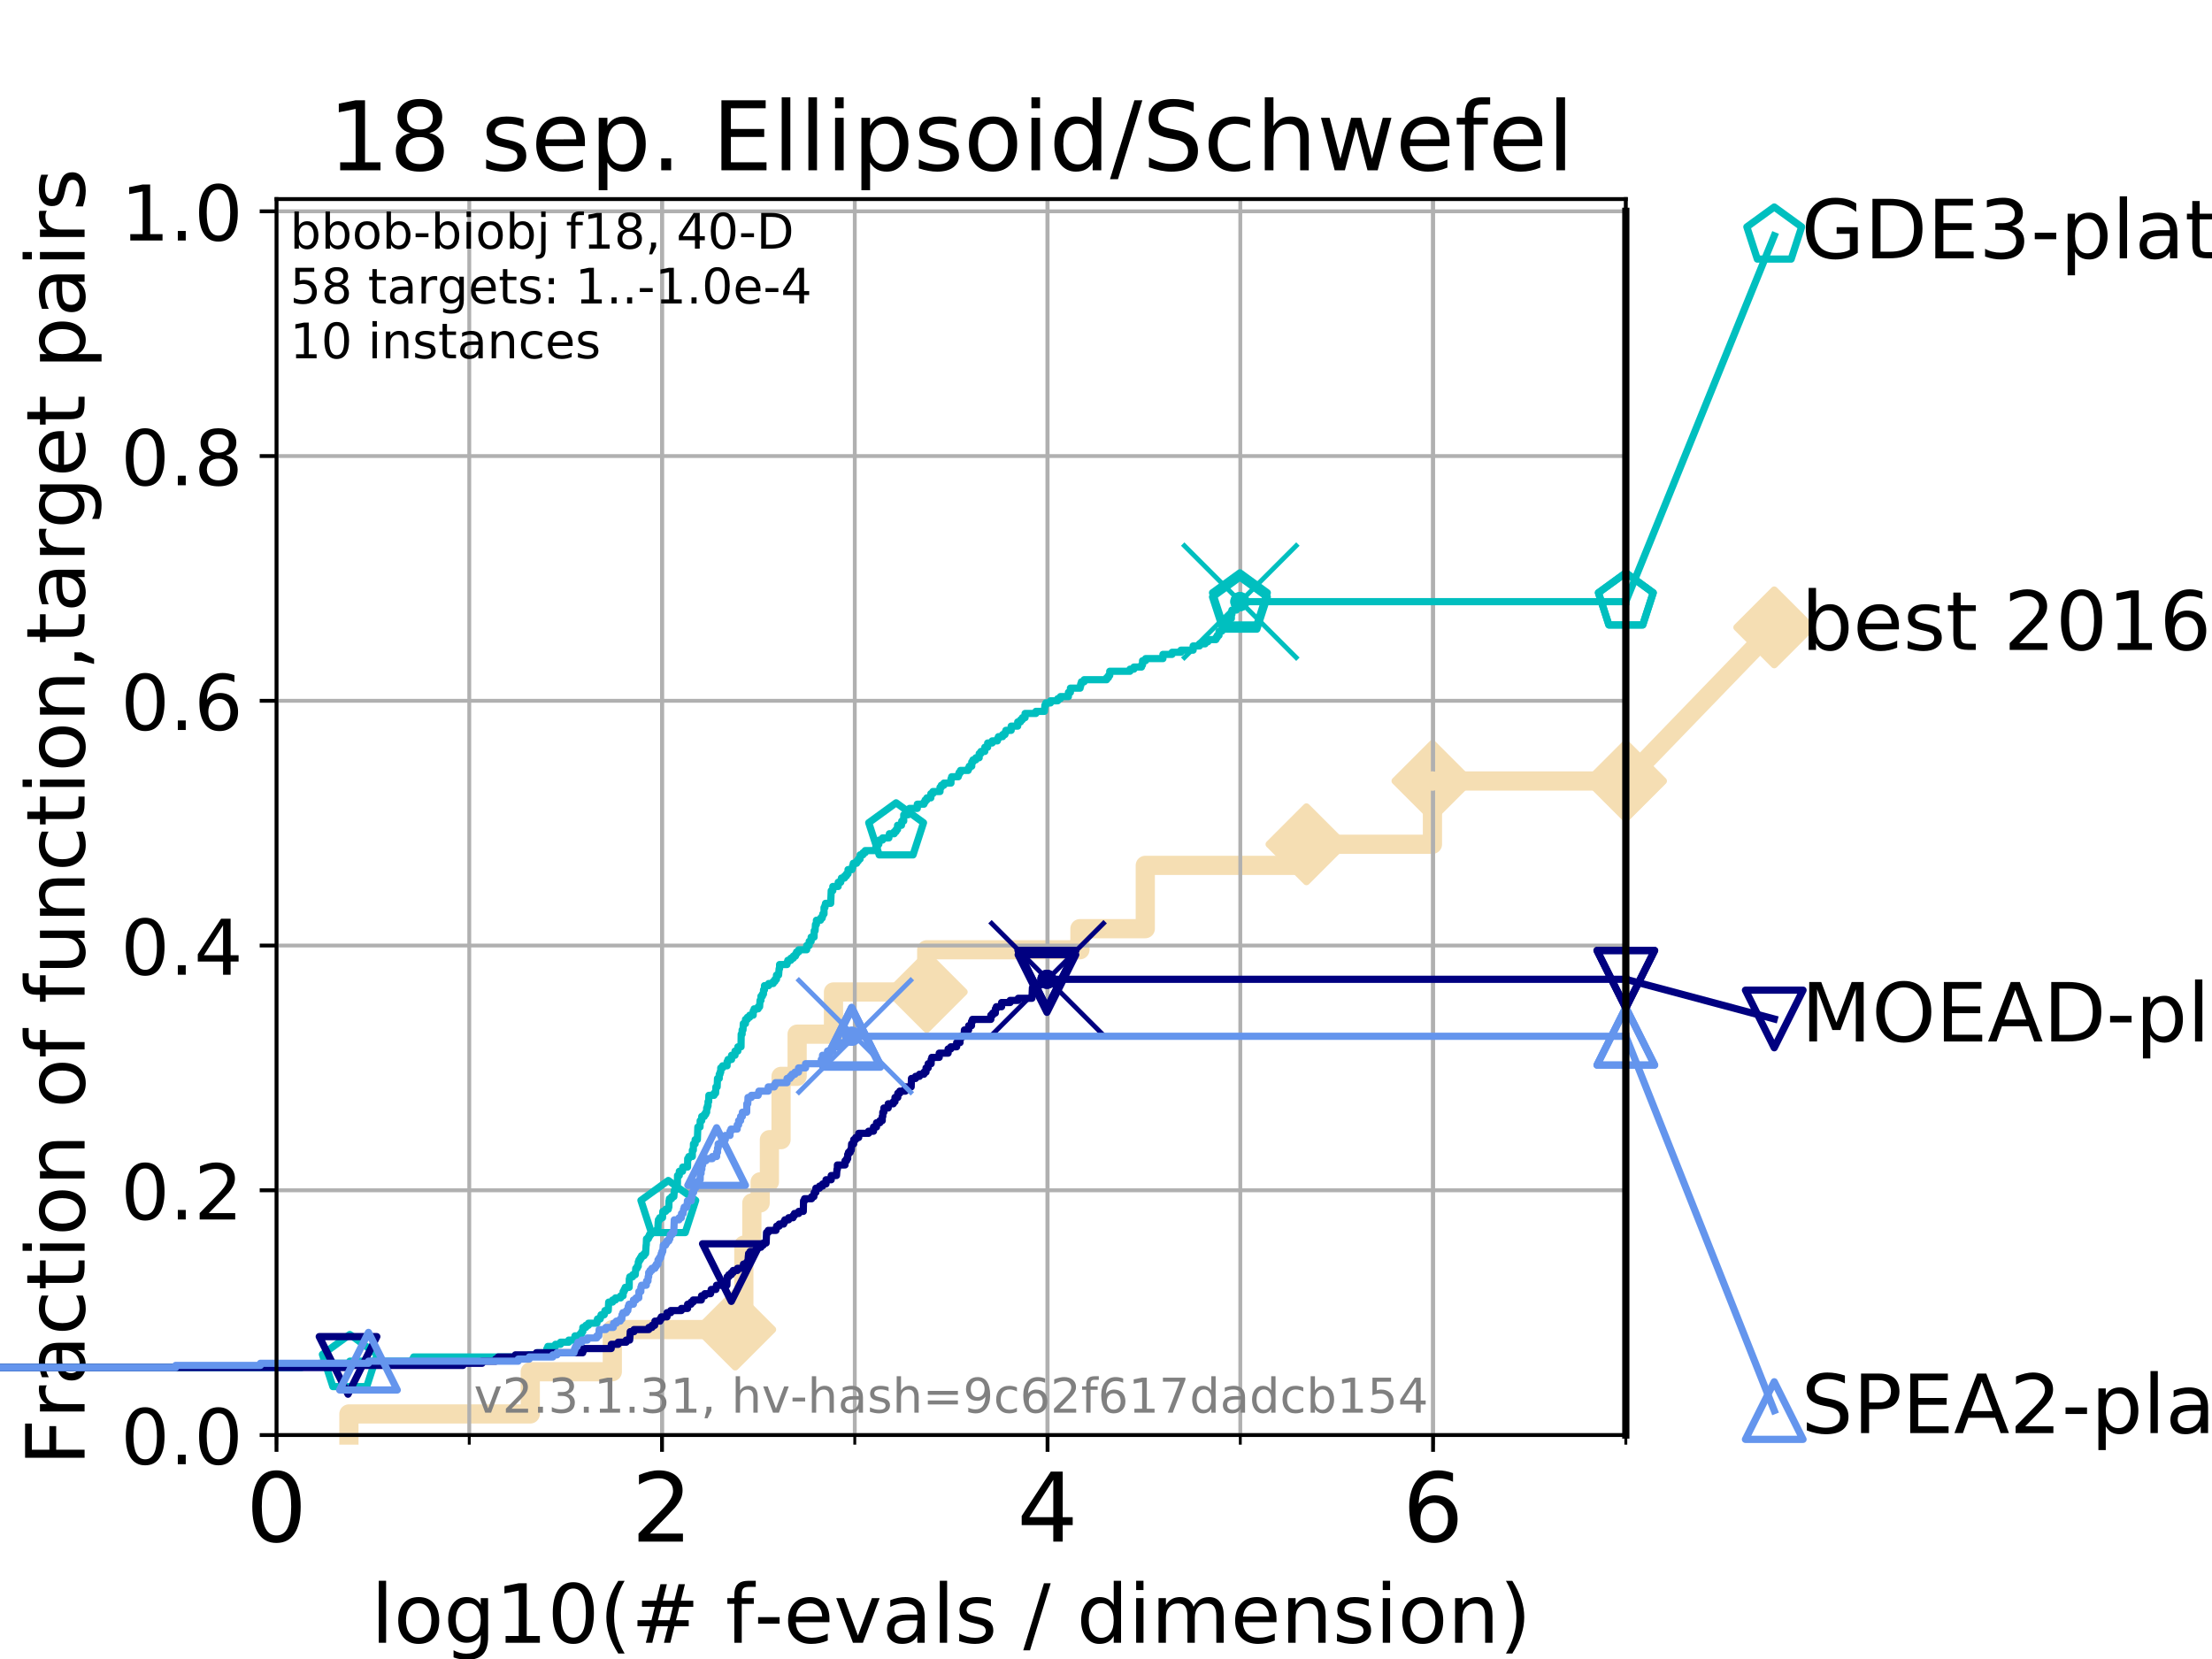 <?xml version="1.0" encoding="utf-8" standalone="no"?>
<!DOCTYPE svg PUBLIC "-//W3C//DTD SVG 1.1//EN"
  "http://www.w3.org/Graphics/SVG/1.1/DTD/svg11.dtd">
<!-- Created with matplotlib (https://matplotlib.org/) -->
<svg height="345.6pt" version="1.1" viewBox="0 0 460.8 345.6" width="460.8pt" xmlns="http://www.w3.org/2000/svg" xmlns:xlink="http://www.w3.org/1999/xlink">
 <defs>
  <style type="text/css">
*{stroke-linecap:butt;stroke-linejoin:round;}
  </style>
 </defs>
 <g id="figure_1">
  <g id="patch_1">
   <path d="M 0 345.6 
L 460.8 345.6 
L 460.8 0 
L 0 0 
z
" style="fill:#ffffff;"/>
  </g>
  <g id="axes_1">
   <g id="patch_2">
    <path d="M 57.6 298.944 
L 338.688 298.944 
L 338.688 41.472 
L 57.6 41.472 
z
" style="fill:#ffffff;"/>
   </g>
   <g id="line2d_1">
    <path d="M 72.685 298.944 
L 72.685 294.549 
L 110.464 294.549 
L 110.464 285.758 
L 127.556 285.758 
L 127.556 276.968 
L 153.16 276.968 
L 153.16 272.573 
L 154.956 272.573 
L 154.956 259.387 
L 156.624 259.387 
L 156.624 250.597 
L 158.354 250.597 
L 158.354 246.201 
L 160.282 246.201 
L 160.282 237.411 
L 162.707 237.411 
L 162.707 224.225 
L 166.058 224.225 
L 166.058 215.435 
L 173.63 215.435 
L 173.63 206.644 
L 193.056 206.644 
L 193.056 197.854 
L 224.97 197.854 
L 224.97 193.459 
L 238.584 193.459 
L 238.584 180.273 
L 272.16 180.273 
L 272.16 175.878 
L 298.405 175.878 
L 298.405 162.692 
L 338.688 162.692 
" style="fill:none;stroke:#f5deb3;stroke-linecap:square;stroke-width:4;"/>
   </g>
   <g id="line2d_2">
    <defs>
     <path d="M 0 7.778 
L 7.778 0 
L 0 -7.778 
L -7.778 0 
z
" id="mec79bc05f3" style="stroke:#f5deb3;stroke-linejoin:miter;stroke-width:1.5;"/>
    </defs>
    <g>
     <use style="fill:#f5deb3;stroke:#f5deb3;stroke-linejoin:miter;stroke-width:1.5;" x="153.16" xlink:href="#mec79bc05f3" y="276.968"/>
     <use style="fill:#f5deb3;stroke:#f5deb3;stroke-linejoin:miter;stroke-width:1.5;" x="193.056" xlink:href="#mec79bc05f3" y="206.644"/>
     <use style="fill:#f5deb3;stroke:#f5deb3;stroke-linejoin:miter;stroke-width:1.5;" x="272.16" xlink:href="#mec79bc05f3" y="175.878"/>
     <use style="fill:#f5deb3;stroke:#f5deb3;stroke-linejoin:miter;stroke-width:1.5;" x="298.405" xlink:href="#mec79bc05f3" y="162.692"/>
     <use style="fill:#f5deb3;stroke:#f5deb3;stroke-linejoin:miter;stroke-width:1.5;" x="338.688" xlink:href="#mec79bc05f3" y="162.692"/>
    </g>
   </g>
   <g id="line2d_3">
    <path style="fill:none;stroke:#f5deb3;stroke-linecap:square;stroke-width:4;"/>
    <g/>
   </g>
   <g id="line2d_4">
    <path d="M 338.688 162.692 
L 369.608 130.695 
" style="fill:none;stroke:#f5deb3;stroke-linecap:square;stroke-width:4;"/>
    <g>
     <use style="fill:#f5deb3;stroke:#f5deb3;stroke-linejoin:miter;stroke-width:1.5;" x="338.688" xlink:href="#mec79bc05f3" y="162.692"/>
     <use style="fill:#f5deb3;stroke:#f5deb3;stroke-linejoin:miter;stroke-width:1.5;" x="369.608" xlink:href="#mec79bc05f3" y="130.695"/>
    </g>
   </g>
   <g id="matplotlib.axis_1">
    <g id="xtick_1">
     <g id="line2d_5">
      <path clip-path="url(#pea9d61cb4c)" d="M 57.6 298.944 
L 57.6 41.472 
" style="fill:none;stroke:#b0b0b0;stroke-linecap:square;stroke-width:0.8;"/>
     </g>
     <g id="line2d_6">
      <defs>
       <path d="M 0 0 
L 0 3.5 
" id="m47f3f294b6" style="stroke:#000000;stroke-width:0.8;"/>
      </defs>
      <g>
       <use style="stroke:#000000;stroke-width:0.8;" x="57.6" xlink:href="#m47f3f294b6" y="298.944"/>
      </g>
     </g>
     <g id="text_1">
      <!-- 0 -->
      <defs>
       <path d="M 31.781 66.406 
Q 24.172 66.406 20.328 58.906 
Q 16.5 51.422 16.5 36.375 
Q 16.5 21.391 20.328 13.891 
Q 24.172 6.391 31.781 6.391 
Q 39.453 6.391 43.281 13.891 
Q 47.125 21.391 47.125 36.375 
Q 47.125 51.422 43.281 58.906 
Q 39.453 66.406 31.781 66.406 
z
M 31.781 74.219 
Q 44.047 74.219 50.516 64.516 
Q 56.984 54.828 56.984 36.375 
Q 56.984 17.969 50.516 8.266 
Q 44.047 -1.422 31.781 -1.422 
Q 19.531 -1.422 13.062 8.266 
Q 6.594 17.969 6.594 36.375 
Q 6.594 54.828 13.062 64.516 
Q 19.531 74.219 31.781 74.219 
z
" id="DejaVuSans-48"/>
      </defs>
      <g transform="translate(51.237 321.141)scale(0.2 -0.2)">
       <use xlink:href="#DejaVuSans-48"/>
      </g>
     </g>
    </g>
    <g id="xtick_2">
     <g id="line2d_7">
      <path clip-path="url(#pea9d61cb4c)" d="M 137.911 298.944 
L 137.911 41.472 
" style="fill:none;stroke:#b0b0b0;stroke-linecap:square;stroke-width:0.8;"/>
     </g>
     <g id="line2d_8">
      <g>
       <use style="stroke:#000000;stroke-width:0.8;" x="137.911" xlink:href="#m47f3f294b6" y="298.944"/>
      </g>
     </g>
     <g id="text_2">
      <!-- 2 -->
      <defs>
       <path d="M 19.188 8.297 
L 53.609 8.297 
L 53.609 0 
L 7.328 0 
L 7.328 8.297 
Q 12.938 14.109 22.625 23.891 
Q 32.328 33.688 34.812 36.531 
Q 39.547 41.844 41.422 45.531 
Q 43.312 49.219 43.312 52.781 
Q 43.312 58.594 39.234 62.25 
Q 35.156 65.922 28.609 65.922 
Q 23.969 65.922 18.812 64.312 
Q 13.672 62.703 7.812 59.422 
L 7.812 69.391 
Q 13.766 71.781 18.938 73 
Q 24.125 74.219 28.422 74.219 
Q 39.75 74.219 46.484 68.547 
Q 53.219 62.891 53.219 53.422 
Q 53.219 48.922 51.531 44.891 
Q 49.859 40.875 45.406 35.406 
Q 44.188 33.984 37.641 27.219 
Q 31.109 20.453 19.188 8.297 
z
" id="DejaVuSans-50"/>
      </defs>
      <g transform="translate(131.548 321.141)scale(0.2 -0.2)">
       <use xlink:href="#DejaVuSans-50"/>
      </g>
     </g>
    </g>
    <g id="xtick_3">
     <g id="line2d_9">
      <path clip-path="url(#pea9d61cb4c)" d="M 218.222 298.944 
L 218.222 41.472 
" style="fill:none;stroke:#b0b0b0;stroke-linecap:square;stroke-width:0.8;"/>
     </g>
     <g id="line2d_10">
      <g>
       <use style="stroke:#000000;stroke-width:0.8;" x="218.222" xlink:href="#m47f3f294b6" y="298.944"/>
      </g>
     </g>
     <g id="text_3">
      <!-- 4 -->
      <defs>
       <path d="M 37.797 64.312 
L 12.891 25.391 
L 37.797 25.391 
z
M 35.203 72.906 
L 47.609 72.906 
L 47.609 25.391 
L 58.016 25.391 
L 58.016 17.188 
L 47.609 17.188 
L 47.609 0 
L 37.797 0 
L 37.797 17.188 
L 4.891 17.188 
L 4.891 26.703 
z
" id="DejaVuSans-52"/>
      </defs>
      <g transform="translate(211.859 321.141)scale(0.2 -0.2)">
       <use xlink:href="#DejaVuSans-52"/>
      </g>
     </g>
    </g>
    <g id="xtick_4">
     <g id="line2d_11">
      <path clip-path="url(#pea9d61cb4c)" d="M 298.533 298.944 
L 298.533 41.472 
" style="fill:none;stroke:#b0b0b0;stroke-linecap:square;stroke-width:0.8;"/>
     </g>
     <g id="line2d_12">
      <g>
       <use style="stroke:#000000;stroke-width:0.8;" x="298.533" xlink:href="#m47f3f294b6" y="298.944"/>
      </g>
     </g>
     <g id="text_4">
      <!-- 6 -->
      <defs>
       <path d="M 33.016 40.375 
Q 26.375 40.375 22.484 35.828 
Q 18.609 31.297 18.609 23.391 
Q 18.609 15.531 22.484 10.953 
Q 26.375 6.391 33.016 6.391 
Q 39.656 6.391 43.531 10.953 
Q 47.406 15.531 47.406 23.391 
Q 47.406 31.297 43.531 35.828 
Q 39.656 40.375 33.016 40.375 
z
M 52.594 71.297 
L 52.594 62.312 
Q 48.875 64.062 45.094 64.984 
Q 41.312 65.922 37.594 65.922 
Q 27.828 65.922 22.672 59.328 
Q 17.531 52.734 16.797 39.406 
Q 19.672 43.656 24.016 45.922 
Q 28.375 48.188 33.594 48.188 
Q 44.578 48.188 50.953 41.516 
Q 57.328 34.859 57.328 23.391 
Q 57.328 12.156 50.688 5.359 
Q 44.047 -1.422 33.016 -1.422 
Q 20.359 -1.422 13.672 8.266 
Q 6.984 17.969 6.984 36.375 
Q 6.984 53.656 15.188 63.938 
Q 23.391 74.219 37.203 74.219 
Q 40.922 74.219 44.703 73.484 
Q 48.484 72.75 52.594 71.297 
z
" id="DejaVuSans-54"/>
      </defs>
      <g transform="translate(292.17 321.141)scale(0.2 -0.2)">
       <use xlink:href="#DejaVuSans-54"/>
      </g>
     </g>
    </g>
    <g id="xtick_5">
     <g id="line2d_13">
      <path clip-path="url(#pea9d61cb4c)" d="M 57.6 298.944 
L 57.6 41.472 
" style="fill:none;stroke:#b0b0b0;stroke-linecap:square;stroke-width:0.8;"/>
     </g>
     <g id="line2d_14">
      <defs>
       <path d="M 0 0 
L 0 2 
" id="mb6ea170d25" style="stroke:#000000;stroke-width:0.6;"/>
      </defs>
      <g>
       <use style="stroke:#000000;stroke-width:0.6;" x="57.6" xlink:href="#mb6ea170d25" y="298.944"/>
      </g>
     </g>
    </g>
    <g id="xtick_6">
     <g id="line2d_15">
      <path clip-path="url(#pea9d61cb4c)" d="M 97.755 298.944 
L 97.755 41.472 
" style="fill:none;stroke:#b0b0b0;stroke-linecap:square;stroke-width:0.8;"/>
     </g>
     <g id="line2d_16">
      <g>
       <use style="stroke:#000000;stroke-width:0.6;" x="97.755" xlink:href="#mb6ea170d25" y="298.944"/>
      </g>
     </g>
    </g>
    <g id="xtick_7">
     <g id="line2d_17">
      <path clip-path="url(#pea9d61cb4c)" d="M 137.911 298.944 
L 137.911 41.472 
" style="fill:none;stroke:#b0b0b0;stroke-linecap:square;stroke-width:0.8;"/>
     </g>
     <g id="line2d_18">
      <g>
       <use style="stroke:#000000;stroke-width:0.6;" x="137.911" xlink:href="#mb6ea170d25" y="298.944"/>
      </g>
     </g>
    </g>
    <g id="xtick_8">
     <g id="line2d_19">
      <path clip-path="url(#pea9d61cb4c)" d="M 178.066 298.944 
L 178.066 41.472 
" style="fill:none;stroke:#b0b0b0;stroke-linecap:square;stroke-width:0.8;"/>
     </g>
     <g id="line2d_20">
      <g>
       <use style="stroke:#000000;stroke-width:0.6;" x="178.066" xlink:href="#mb6ea170d25" y="298.944"/>
      </g>
     </g>
    </g>
    <g id="xtick_9">
     <g id="line2d_21">
      <path clip-path="url(#pea9d61cb4c)" d="M 218.222 298.944 
L 218.222 41.472 
" style="fill:none;stroke:#b0b0b0;stroke-linecap:square;stroke-width:0.8;"/>
     </g>
     <g id="line2d_22">
      <g>
       <use style="stroke:#000000;stroke-width:0.6;" x="218.222" xlink:href="#mb6ea170d25" y="298.944"/>
      </g>
     </g>
    </g>
    <g id="xtick_10">
     <g id="line2d_23">
      <path clip-path="url(#pea9d61cb4c)" d="M 258.377 298.944 
L 258.377 41.472 
" style="fill:none;stroke:#b0b0b0;stroke-linecap:square;stroke-width:0.8;"/>
     </g>
     <g id="line2d_24">
      <g>
       <use style="stroke:#000000;stroke-width:0.6;" x="258.377" xlink:href="#mb6ea170d25" y="298.944"/>
      </g>
     </g>
    </g>
    <g id="xtick_11">
     <g id="line2d_25">
      <path clip-path="url(#pea9d61cb4c)" d="M 298.533 298.944 
L 298.533 41.472 
" style="fill:none;stroke:#b0b0b0;stroke-linecap:square;stroke-width:0.8;"/>
     </g>
     <g id="line2d_26">
      <g>
       <use style="stroke:#000000;stroke-width:0.6;" x="298.533" xlink:href="#mb6ea170d25" y="298.944"/>
      </g>
     </g>
    </g>
    <g id="xtick_12">
     <g id="line2d_27">
      <path clip-path="url(#pea9d61cb4c)" d="M 338.688 298.944 
L 338.688 41.472 
" style="fill:none;stroke:#b0b0b0;stroke-linecap:square;stroke-width:0.8;"/>
     </g>
     <g id="line2d_28">
      <g>
       <use style="stroke:#000000;stroke-width:0.6;" x="338.688" xlink:href="#mb6ea170d25" y="298.944"/>
      </g>
     </g>
    </g>
    <g id="text_5">
     <!-- log10(# f-evals / dimension) -->
     <defs>
      <path d="M 9.422 75.984 
L 18.406 75.984 
L 18.406 0 
L 9.422 0 
z
" id="DejaVuSans-108"/>
      <path d="M 30.609 48.391 
Q 23.391 48.391 19.188 42.75 
Q 14.984 37.109 14.984 27.297 
Q 14.984 17.484 19.156 11.844 
Q 23.344 6.203 30.609 6.203 
Q 37.797 6.203 41.984 11.859 
Q 46.188 17.531 46.188 27.297 
Q 46.188 37.016 41.984 42.703 
Q 37.797 48.391 30.609 48.391 
z
M 30.609 56 
Q 42.328 56 49.016 48.375 
Q 55.719 40.766 55.719 27.297 
Q 55.719 13.875 49.016 6.219 
Q 42.328 -1.422 30.609 -1.422 
Q 18.844 -1.422 12.172 6.219 
Q 5.516 13.875 5.516 27.297 
Q 5.516 40.766 12.172 48.375 
Q 18.844 56 30.609 56 
z
" id="DejaVuSans-111"/>
      <path d="M 45.406 27.984 
Q 45.406 37.75 41.375 43.109 
Q 37.359 48.484 30.078 48.484 
Q 22.859 48.484 18.828 43.109 
Q 14.797 37.75 14.797 27.984 
Q 14.797 18.266 18.828 12.891 
Q 22.859 7.516 30.078 7.516 
Q 37.359 7.516 41.375 12.891 
Q 45.406 18.266 45.406 27.984 
z
M 54.391 6.781 
Q 54.391 -7.172 48.188 -13.984 
Q 42 -20.797 29.203 -20.797 
Q 24.469 -20.797 20.266 -20.094 
Q 16.062 -19.391 12.109 -17.922 
L 12.109 -9.188 
Q 16.062 -11.328 19.922 -12.344 
Q 23.781 -13.375 27.781 -13.375 
Q 36.625 -13.375 41.016 -8.766 
Q 45.406 -4.156 45.406 5.172 
L 45.406 9.625 
Q 42.625 4.781 38.281 2.391 
Q 33.938 0 27.875 0 
Q 17.828 0 11.672 7.656 
Q 5.516 15.328 5.516 27.984 
Q 5.516 40.672 11.672 48.328 
Q 17.828 56 27.875 56 
Q 33.938 56 38.281 53.609 
Q 42.625 51.219 45.406 46.391 
L 45.406 54.688 
L 54.391 54.688 
z
" id="DejaVuSans-103"/>
      <path d="M 12.406 8.297 
L 28.516 8.297 
L 28.516 63.922 
L 10.984 60.406 
L 10.984 69.391 
L 28.422 72.906 
L 38.281 72.906 
L 38.281 8.297 
L 54.391 8.297 
L 54.391 0 
L 12.406 0 
z
" id="DejaVuSans-49"/>
      <path d="M 31 75.875 
Q 24.469 64.656 21.281 53.656 
Q 18.109 42.672 18.109 31.391 
Q 18.109 20.125 21.312 9.062 
Q 24.516 -2 31 -13.188 
L 23.188 -13.188 
Q 15.875 -1.703 12.234 9.375 
Q 8.594 20.453 8.594 31.391 
Q 8.594 42.281 12.203 53.312 
Q 15.828 64.359 23.188 75.875 
z
" id="DejaVuSans-40"/>
      <path d="M 51.125 44 
L 36.922 44 
L 32.812 27.688 
L 47.125 27.688 
z
M 43.797 71.781 
L 38.719 51.516 
L 52.984 51.516 
L 58.109 71.781 
L 65.922 71.781 
L 60.891 51.516 
L 76.125 51.516 
L 76.125 44 
L 58.984 44 
L 54.984 27.688 
L 70.516 27.688 
L 70.516 20.219 
L 53.078 20.219 
L 48 0 
L 40.188 0 
L 45.219 20.219 
L 30.906 20.219 
L 25.875 0 
L 18.016 0 
L 23.094 20.219 
L 7.719 20.219 
L 7.719 27.688 
L 24.906 27.688 
L 29 44 
L 13.281 44 
L 13.281 51.516 
L 30.906 51.516 
L 35.891 71.781 
z
" id="DejaVuSans-35"/>
      <path id="DejaVuSans-32"/>
      <path d="M 37.109 75.984 
L 37.109 68.5 
L 28.516 68.5 
Q 23.688 68.5 21.797 66.547 
Q 19.922 64.594 19.922 59.516 
L 19.922 54.688 
L 34.719 54.688 
L 34.719 47.703 
L 19.922 47.703 
L 19.922 0 
L 10.891 0 
L 10.891 47.703 
L 2.297 47.703 
L 2.297 54.688 
L 10.891 54.688 
L 10.891 58.5 
Q 10.891 67.625 15.141 71.797 
Q 19.391 75.984 28.609 75.984 
z
" id="DejaVuSans-102"/>
      <path d="M 4.891 31.391 
L 31.203 31.391 
L 31.203 23.391 
L 4.891 23.391 
z
" id="DejaVuSans-45"/>
      <path d="M 56.203 29.594 
L 56.203 25.203 
L 14.891 25.203 
Q 15.484 15.922 20.484 11.062 
Q 25.484 6.203 34.422 6.203 
Q 39.594 6.203 44.453 7.469 
Q 49.312 8.734 54.109 11.281 
L 54.109 2.781 
Q 49.266 0.734 44.188 -0.344 
Q 39.109 -1.422 33.891 -1.422 
Q 20.797 -1.422 13.156 6.188 
Q 5.516 13.812 5.516 26.812 
Q 5.516 40.234 12.766 48.109 
Q 20.016 56 32.328 56 
Q 43.359 56 49.781 48.891 
Q 56.203 41.797 56.203 29.594 
z
M 47.219 32.234 
Q 47.125 39.594 43.094 43.984 
Q 39.062 48.391 32.422 48.391 
Q 24.906 48.391 20.391 44.141 
Q 15.875 39.891 15.188 32.172 
z
" id="DejaVuSans-101"/>
      <path d="M 2.984 54.688 
L 12.5 54.688 
L 29.594 8.797 
L 46.688 54.688 
L 56.203 54.688 
L 35.688 0 
L 23.484 0 
z
" id="DejaVuSans-118"/>
      <path d="M 34.281 27.484 
Q 23.391 27.484 19.188 25 
Q 14.984 22.516 14.984 16.5 
Q 14.984 11.719 18.141 8.906 
Q 21.297 6.109 26.703 6.109 
Q 34.188 6.109 38.703 11.406 
Q 43.219 16.703 43.219 25.484 
L 43.219 27.484 
z
M 52.203 31.203 
L 52.203 0 
L 43.219 0 
L 43.219 8.297 
Q 40.141 3.328 35.547 0.953 
Q 30.953 -1.422 24.312 -1.422 
Q 15.922 -1.422 10.953 3.297 
Q 6 8.016 6 15.922 
Q 6 25.141 12.172 29.828 
Q 18.359 34.516 30.609 34.516 
L 43.219 34.516 
L 43.219 35.406 
Q 43.219 41.609 39.141 45 
Q 35.062 48.391 27.688 48.391 
Q 23 48.391 18.547 47.266 
Q 14.109 46.141 10.016 43.891 
L 10.016 52.203 
Q 14.938 54.109 19.578 55.047 
Q 24.219 56 28.609 56 
Q 40.484 56 46.344 49.844 
Q 52.203 43.703 52.203 31.203 
z
" id="DejaVuSans-97"/>
      <path d="M 44.281 53.078 
L 44.281 44.578 
Q 40.484 46.531 36.375 47.5 
Q 32.281 48.484 27.875 48.484 
Q 21.188 48.484 17.844 46.438 
Q 14.5 44.391 14.5 40.281 
Q 14.5 37.156 16.891 35.375 
Q 19.281 33.594 26.516 31.984 
L 29.594 31.297 
Q 39.156 29.25 43.188 25.516 
Q 47.219 21.781 47.219 15.094 
Q 47.219 7.469 41.188 3.016 
Q 35.156 -1.422 24.609 -1.422 
Q 20.219 -1.422 15.453 -0.562 
Q 10.688 0.297 5.422 2 
L 5.422 11.281 
Q 10.406 8.688 15.234 7.391 
Q 20.062 6.109 24.812 6.109 
Q 31.156 6.109 34.562 8.281 
Q 37.984 10.453 37.984 14.406 
Q 37.984 18.062 35.516 20.016 
Q 33.062 21.969 24.703 23.781 
L 21.578 24.516 
Q 13.234 26.266 9.516 29.906 
Q 5.812 33.547 5.812 39.891 
Q 5.812 47.609 11.281 51.797 
Q 16.75 56 26.812 56 
Q 31.781 56 36.172 55.266 
Q 40.578 54.547 44.281 53.078 
z
" id="DejaVuSans-115"/>
      <path d="M 25.391 72.906 
L 33.688 72.906 
L 8.297 -9.281 
L 0 -9.281 
z
" id="DejaVuSans-47"/>
      <path d="M 45.406 46.391 
L 45.406 75.984 
L 54.391 75.984 
L 54.391 0 
L 45.406 0 
L 45.406 8.203 
Q 42.578 3.328 38.25 0.953 
Q 33.938 -1.422 27.875 -1.422 
Q 17.969 -1.422 11.734 6.484 
Q 5.516 14.406 5.516 27.297 
Q 5.516 40.188 11.734 48.094 
Q 17.969 56 27.875 56 
Q 33.938 56 38.25 53.625 
Q 42.578 51.266 45.406 46.391 
z
M 14.797 27.297 
Q 14.797 17.391 18.875 11.75 
Q 22.953 6.109 30.078 6.109 
Q 37.203 6.109 41.297 11.75 
Q 45.406 17.391 45.406 27.297 
Q 45.406 37.203 41.297 42.844 
Q 37.203 48.484 30.078 48.484 
Q 22.953 48.484 18.875 42.844 
Q 14.797 37.203 14.797 27.297 
z
" id="DejaVuSans-100"/>
      <path d="M 9.422 54.688 
L 18.406 54.688 
L 18.406 0 
L 9.422 0 
z
M 9.422 75.984 
L 18.406 75.984 
L 18.406 64.594 
L 9.422 64.594 
z
" id="DejaVuSans-105"/>
      <path d="M 52 44.188 
Q 55.375 50.25 60.062 53.125 
Q 64.75 56 71.094 56 
Q 79.641 56 84.281 50.016 
Q 88.922 44.047 88.922 33.016 
L 88.922 0 
L 79.891 0 
L 79.891 32.719 
Q 79.891 40.578 77.094 44.375 
Q 74.312 48.188 68.609 48.188 
Q 61.625 48.188 57.562 43.547 
Q 53.516 38.922 53.516 30.906 
L 53.516 0 
L 44.484 0 
L 44.484 32.719 
Q 44.484 40.625 41.703 44.406 
Q 38.922 48.188 33.109 48.188 
Q 26.219 48.188 22.156 43.531 
Q 18.109 38.875 18.109 30.906 
L 18.109 0 
L 9.078 0 
L 9.078 54.688 
L 18.109 54.688 
L 18.109 46.188 
Q 21.188 51.219 25.484 53.609 
Q 29.781 56 35.688 56 
Q 41.656 56 45.828 52.969 
Q 50 49.953 52 44.188 
z
" id="DejaVuSans-109"/>
      <path d="M 54.891 33.016 
L 54.891 0 
L 45.906 0 
L 45.906 32.719 
Q 45.906 40.484 42.875 44.328 
Q 39.844 48.188 33.797 48.188 
Q 26.516 48.188 22.312 43.547 
Q 18.109 38.922 18.109 30.906 
L 18.109 0 
L 9.078 0 
L 9.078 54.688 
L 18.109 54.688 
L 18.109 46.188 
Q 21.344 51.125 25.703 53.562 
Q 30.078 56 35.797 56 
Q 45.219 56 50.047 50.172 
Q 54.891 44.344 54.891 33.016 
z
" id="DejaVuSans-110"/>
      <path d="M 8.016 75.875 
L 15.828 75.875 
Q 23.141 64.359 26.781 53.312 
Q 30.422 42.281 30.422 31.391 
Q 30.422 20.453 26.781 9.375 
Q 23.141 -1.703 15.828 -13.188 
L 8.016 -13.188 
Q 14.5 -2 17.703 9.062 
Q 20.906 20.125 20.906 31.391 
Q 20.906 42.672 17.703 53.656 
Q 14.5 64.656 8.016 75.875 
z
" id="DejaVuSans-41"/>
     </defs>
     <g transform="translate(77.303 342.218)scale(0.17 -0.17)">
      <use xlink:href="#DejaVuSans-108"/>
      <use x="27.783" xlink:href="#DejaVuSans-111"/>
      <use x="88.965" xlink:href="#DejaVuSans-103"/>
      <use x="152.441" xlink:href="#DejaVuSans-49"/>
      <use x="216.064" xlink:href="#DejaVuSans-48"/>
      <use x="279.688" xlink:href="#DejaVuSans-40"/>
      <use x="318.701" xlink:href="#DejaVuSans-35"/>
      <use x="402.49" xlink:href="#DejaVuSans-32"/>
      <use x="434.277" xlink:href="#DejaVuSans-102"/>
      <use x="469.404" xlink:href="#DejaVuSans-45"/>
      <use x="505.488" xlink:href="#DejaVuSans-101"/>
      <use x="567.012" xlink:href="#DejaVuSans-118"/>
      <use x="626.191" xlink:href="#DejaVuSans-97"/>
      <use x="687.471" xlink:href="#DejaVuSans-108"/>
      <use x="715.254" xlink:href="#DejaVuSans-115"/>
      <use x="767.354" xlink:href="#DejaVuSans-32"/>
      <use x="799.141" xlink:href="#DejaVuSans-47"/>
      <use x="832.832" xlink:href="#DejaVuSans-32"/>
      <use x="864.619" xlink:href="#DejaVuSans-100"/>
      <use x="928.096" xlink:href="#DejaVuSans-105"/>
      <use x="955.879" xlink:href="#DejaVuSans-109"/>
      <use x="1053.291" xlink:href="#DejaVuSans-101"/>
      <use x="1114.814" xlink:href="#DejaVuSans-110"/>
      <use x="1178.193" xlink:href="#DejaVuSans-115"/>
      <use x="1230.293" xlink:href="#DejaVuSans-105"/>
      <use x="1258.076" xlink:href="#DejaVuSans-111"/>
      <use x="1319.258" xlink:href="#DejaVuSans-110"/>
      <use x="1382.637" xlink:href="#DejaVuSans-41"/>
     </g>
    </g>
   </g>
   <g id="matplotlib.axis_2">
    <g id="ytick_1">
     <g id="line2d_29">
      <path clip-path="url(#pea9d61cb4c)" d="M 57.6 298.944 
L 338.688 298.944 
" style="fill:none;stroke:#b0b0b0;stroke-linecap:square;stroke-width:0.8;"/>
     </g>
     <g id="line2d_30">
      <defs>
       <path d="M 0 0 
L -3.5 0 
" id="mcf9cba60b3" style="stroke:#000000;stroke-width:0.8;"/>
      </defs>
      <g>
       <use style="stroke:#000000;stroke-width:0.8;" x="57.6" xlink:href="#mcf9cba60b3" y="298.944"/>
      </g>
     </g>
     <g id="text_6">
      <!-- 0.0 -->
      <defs>
       <path d="M 10.688 12.406 
L 21 12.406 
L 21 0 
L 10.688 0 
z
" id="DejaVuSans-46"/>
      </defs>
      <g transform="translate(25.155 305.023)scale(0.16 -0.16)">
       <use xlink:href="#DejaVuSans-48"/>
       <use x="63.623" xlink:href="#DejaVuSans-46"/>
       <use x="95.41" xlink:href="#DejaVuSans-48"/>
      </g>
     </g>
    </g>
    <g id="ytick_2">
     <g id="line2d_31">
      <path clip-path="url(#pea9d61cb4c)" d="M 57.6 247.959 
L 338.688 247.959 
" style="fill:none;stroke:#b0b0b0;stroke-linecap:square;stroke-width:0.8;"/>
     </g>
     <g id="line2d_32">
      <g>
       <use style="stroke:#000000;stroke-width:0.8;" x="57.6" xlink:href="#mcf9cba60b3" y="247.959"/>
      </g>
     </g>
     <g id="text_7">
      <!-- 0.2 -->
      <g transform="translate(25.155 254.038)scale(0.16 -0.16)">
       <use xlink:href="#DejaVuSans-48"/>
       <use x="63.623" xlink:href="#DejaVuSans-46"/>
       <use x="95.41" xlink:href="#DejaVuSans-50"/>
      </g>
     </g>
    </g>
    <g id="ytick_3">
     <g id="line2d_33">
      <path clip-path="url(#pea9d61cb4c)" d="M 57.6 196.975 
L 338.688 196.975 
" style="fill:none;stroke:#b0b0b0;stroke-linecap:square;stroke-width:0.8;"/>
     </g>
     <g id="line2d_34">
      <g>
       <use style="stroke:#000000;stroke-width:0.8;" x="57.6" xlink:href="#mcf9cba60b3" y="196.975"/>
      </g>
     </g>
     <g id="text_8">
      <!-- 0.4 -->
      <g transform="translate(25.155 203.054)scale(0.16 -0.16)">
       <use xlink:href="#DejaVuSans-48"/>
       <use x="63.623" xlink:href="#DejaVuSans-46"/>
       <use x="95.41" xlink:href="#DejaVuSans-52"/>
      </g>
     </g>
    </g>
    <g id="ytick_4">
     <g id="line2d_35">
      <path clip-path="url(#pea9d61cb4c)" d="M 57.6 145.99 
L 338.688 145.99 
" style="fill:none;stroke:#b0b0b0;stroke-linecap:square;stroke-width:0.8;"/>
     </g>
     <g id="line2d_36">
      <g>
       <use style="stroke:#000000;stroke-width:0.8;" x="57.6" xlink:href="#mcf9cba60b3" y="145.99"/>
      </g>
     </g>
     <g id="text_9">
      <!-- 0.6 -->
      <g transform="translate(25.155 152.069)scale(0.16 -0.16)">
       <use xlink:href="#DejaVuSans-48"/>
       <use x="63.623" xlink:href="#DejaVuSans-46"/>
       <use x="95.41" xlink:href="#DejaVuSans-54"/>
      </g>
     </g>
    </g>
    <g id="ytick_5">
     <g id="line2d_37">
      <path clip-path="url(#pea9d61cb4c)" d="M 57.6 95.006 
L 338.688 95.006 
" style="fill:none;stroke:#b0b0b0;stroke-linecap:square;stroke-width:0.8;"/>
     </g>
     <g id="line2d_38">
      <g>
       <use style="stroke:#000000;stroke-width:0.8;" x="57.6" xlink:href="#mcf9cba60b3" y="95.006"/>
      </g>
     </g>
     <g id="text_10">
      <!-- 0.8 -->
      <defs>
       <path d="M 31.781 34.625 
Q 24.75 34.625 20.719 30.859 
Q 16.703 27.094 16.703 20.516 
Q 16.703 13.922 20.719 10.156 
Q 24.75 6.391 31.781 6.391 
Q 38.812 6.391 42.859 10.172 
Q 46.922 13.969 46.922 20.516 
Q 46.922 27.094 42.891 30.859 
Q 38.875 34.625 31.781 34.625 
z
M 21.922 38.812 
Q 15.578 40.375 12.031 44.719 
Q 8.5 49.078 8.5 55.328 
Q 8.5 64.062 14.719 69.141 
Q 20.953 74.219 31.781 74.219 
Q 42.672 74.219 48.875 69.141 
Q 55.078 64.062 55.078 55.328 
Q 55.078 49.078 51.531 44.719 
Q 48 40.375 41.703 38.812 
Q 48.828 37.156 52.797 32.312 
Q 56.781 27.484 56.781 20.516 
Q 56.781 9.906 50.312 4.234 
Q 43.844 -1.422 31.781 -1.422 
Q 19.734 -1.422 13.25 4.234 
Q 6.781 9.906 6.781 20.516 
Q 6.781 27.484 10.781 32.312 
Q 14.797 37.156 21.922 38.812 
z
M 18.312 54.391 
Q 18.312 48.734 21.844 45.562 
Q 25.391 42.391 31.781 42.391 
Q 38.141 42.391 41.719 45.562 
Q 45.312 48.734 45.312 54.391 
Q 45.312 60.062 41.719 63.234 
Q 38.141 66.406 31.781 66.406 
Q 25.391 66.406 21.844 63.234 
Q 18.312 60.062 18.312 54.391 
z
" id="DejaVuSans-56"/>
      </defs>
      <g transform="translate(25.155 101.085)scale(0.16 -0.16)">
       <use xlink:href="#DejaVuSans-48"/>
       <use x="63.623" xlink:href="#DejaVuSans-46"/>
       <use x="95.41" xlink:href="#DejaVuSans-56"/>
      </g>
     </g>
    </g>
    <g id="ytick_6">
     <g id="line2d_39">
      <path clip-path="url(#pea9d61cb4c)" d="M 57.6 44.021 
L 338.688 44.021 
" style="fill:none;stroke:#b0b0b0;stroke-linecap:square;stroke-width:0.8;"/>
     </g>
     <g id="line2d_40">
      <g>
       <use style="stroke:#000000;stroke-width:0.8;" x="57.6" xlink:href="#mcf9cba60b3" y="44.021"/>
      </g>
     </g>
     <g id="text_11">
      <!-- 1.0 -->
      <g transform="translate(25.155 50.1)scale(0.16 -0.16)">
       <use xlink:href="#DejaVuSans-49"/>
       <use x="63.623" xlink:href="#DejaVuSans-46"/>
       <use x="95.41" xlink:href="#DejaVuSans-48"/>
      </g>
     </g>
    </g>
    <g id="text_12">
     <!-- Fraction of function,target pairs -->
     <defs>
      <path d="M 9.812 72.906 
L 51.703 72.906 
L 51.703 64.594 
L 19.672 64.594 
L 19.672 43.109 
L 48.578 43.109 
L 48.578 34.812 
L 19.672 34.812 
L 19.672 0 
L 9.812 0 
z
" id="DejaVuSans-70"/>
      <path d="M 41.109 46.297 
Q 39.594 47.172 37.812 47.578 
Q 36.031 48 33.891 48 
Q 26.266 48 22.188 43.047 
Q 18.109 38.094 18.109 28.812 
L 18.109 0 
L 9.078 0 
L 9.078 54.688 
L 18.109 54.688 
L 18.109 46.188 
Q 20.953 51.172 25.484 53.578 
Q 30.031 56 36.531 56 
Q 37.453 56 38.578 55.875 
Q 39.703 55.766 41.062 55.516 
z
" id="DejaVuSans-114"/>
      <path d="M 48.781 52.594 
L 48.781 44.188 
Q 44.969 46.297 41.141 47.344 
Q 37.312 48.391 33.406 48.391 
Q 24.656 48.391 19.812 42.844 
Q 14.984 37.312 14.984 27.297 
Q 14.984 17.281 19.812 11.734 
Q 24.656 6.203 33.406 6.203 
Q 37.312 6.203 41.141 7.25 
Q 44.969 8.297 48.781 10.406 
L 48.781 2.094 
Q 45.016 0.344 40.984 -0.531 
Q 36.969 -1.422 32.422 -1.422 
Q 20.062 -1.422 12.781 6.344 
Q 5.516 14.109 5.516 27.297 
Q 5.516 40.672 12.859 48.328 
Q 20.219 56 33.016 56 
Q 37.156 56 41.109 55.141 
Q 45.062 54.297 48.781 52.594 
z
" id="DejaVuSans-99"/>
      <path d="M 18.312 70.219 
L 18.312 54.688 
L 36.812 54.688 
L 36.812 47.703 
L 18.312 47.703 
L 18.312 18.016 
Q 18.312 11.328 20.141 9.422 
Q 21.969 7.516 27.594 7.516 
L 36.812 7.516 
L 36.812 0 
L 27.594 0 
Q 17.188 0 13.234 3.875 
Q 9.281 7.766 9.281 18.016 
L 9.281 47.703 
L 2.688 47.703 
L 2.688 54.688 
L 9.281 54.688 
L 9.281 70.219 
z
" id="DejaVuSans-116"/>
      <path d="M 8.5 21.578 
L 8.5 54.688 
L 17.484 54.688 
L 17.484 21.922 
Q 17.484 14.156 20.5 10.266 
Q 23.531 6.391 29.594 6.391 
Q 36.859 6.391 41.078 11.031 
Q 45.312 15.672 45.312 23.688 
L 45.312 54.688 
L 54.297 54.688 
L 54.297 0 
L 45.312 0 
L 45.312 8.406 
Q 42.047 3.422 37.719 1 
Q 33.406 -1.422 27.688 -1.422 
Q 18.266 -1.422 13.375 4.438 
Q 8.5 10.297 8.5 21.578 
z
M 31.109 56 
z
" id="DejaVuSans-117"/>
      <path d="M 11.719 12.406 
L 22.016 12.406 
L 22.016 4 
L 14.016 -11.625 
L 7.719 -11.625 
L 11.719 4 
z
" id="DejaVuSans-44"/>
      <path d="M 18.109 8.203 
L 18.109 -20.797 
L 9.078 -20.797 
L 9.078 54.688 
L 18.109 54.688 
L 18.109 46.391 
Q 20.953 51.266 25.266 53.625 
Q 29.594 56 35.594 56 
Q 45.562 56 51.781 48.094 
Q 58.016 40.188 58.016 27.297 
Q 58.016 14.406 51.781 6.484 
Q 45.562 -1.422 35.594 -1.422 
Q 29.594 -1.422 25.266 0.953 
Q 20.953 3.328 18.109 8.203 
z
M 48.688 27.297 
Q 48.688 37.203 44.609 42.844 
Q 40.531 48.484 33.406 48.484 
Q 26.266 48.484 22.188 42.844 
Q 18.109 37.203 18.109 27.297 
Q 18.109 17.391 22.188 11.75 
Q 26.266 6.109 33.406 6.109 
Q 40.531 6.109 44.609 11.75 
Q 48.688 17.391 48.688 27.297 
z
" id="DejaVuSans-112"/>
     </defs>
     <g transform="translate(17.62 305.347)rotate(-90)scale(0.17 -0.17)">
      <use xlink:href="#DejaVuSans-70"/>
      <use x="57.41" xlink:href="#DejaVuSans-114"/>
      <use x="98.523" xlink:href="#DejaVuSans-97"/>
      <use x="159.803" xlink:href="#DejaVuSans-99"/>
      <use x="214.783" xlink:href="#DejaVuSans-116"/>
      <use x="253.992" xlink:href="#DejaVuSans-105"/>
      <use x="281.775" xlink:href="#DejaVuSans-111"/>
      <use x="342.957" xlink:href="#DejaVuSans-110"/>
      <use x="406.336" xlink:href="#DejaVuSans-32"/>
      <use x="438.123" xlink:href="#DejaVuSans-111"/>
      <use x="499.305" xlink:href="#DejaVuSans-102"/>
      <use x="534.51" xlink:href="#DejaVuSans-32"/>
      <use x="566.297" xlink:href="#DejaVuSans-102"/>
      <use x="601.502" xlink:href="#DejaVuSans-117"/>
      <use x="664.881" xlink:href="#DejaVuSans-110"/>
      <use x="728.26" xlink:href="#DejaVuSans-99"/>
      <use x="783.24" xlink:href="#DejaVuSans-116"/>
      <use x="822.449" xlink:href="#DejaVuSans-105"/>
      <use x="850.232" xlink:href="#DejaVuSans-111"/>
      <use x="911.414" xlink:href="#DejaVuSans-110"/>
      <use x="974.793" xlink:href="#DejaVuSans-44"/>
      <use x="1006.58" xlink:href="#DejaVuSans-116"/>
      <use x="1045.789" xlink:href="#DejaVuSans-97"/>
      <use x="1107.068" xlink:href="#DejaVuSans-114"/>
      <use x="1148.166" xlink:href="#DejaVuSans-103"/>
      <use x="1211.643" xlink:href="#DejaVuSans-101"/>
      <use x="1273.166" xlink:href="#DejaVuSans-116"/>
      <use x="1312.375" xlink:href="#DejaVuSans-32"/>
      <use x="1344.162" xlink:href="#DejaVuSans-112"/>
      <use x="1407.639" xlink:href="#DejaVuSans-97"/>
      <use x="1468.918" xlink:href="#DejaVuSans-105"/>
      <use x="1496.701" xlink:href="#DejaVuSans-114"/>
      <use x="1537.814" xlink:href="#DejaVuSans-115"/>
     </g>
    </g>
   </g>
   <g id="line2d_41">
    <defs>
     <path d="M 0 1.5 
C 0.398 1.5 0.779 1.342 1.061 1.061 
C 1.342 0.779 1.5 0.398 1.5 0 
C 1.5 -0.398 1.342 -0.779 1.061 -1.061 
C 0.779 -1.342 0.398 -1.5 0 -1.5 
C -0.398 -1.5 -0.779 -1.342 -1.061 -1.061 
C -1.342 -0.779 -1.5 -0.398 -1.5 0 
C -1.5 0.398 -1.342 0.779 -1.061 1.061 
C -0.779 1.342 -0.398 1.5 0 1.5 
z
" id="m57a5ea2b7f" style="stroke:#f5deb3;"/>
    </defs>
    <g>
     <use style="fill:#f5deb3;stroke:#f5deb3;" x="298.405" xlink:href="#m57a5ea2b7f" y="162.692"/>
     <use style="fill:#f5deb3;stroke:#f5deb3;" x="298.405" xlink:href="#m57a5ea2b7f" y="162.692"/>
    </g>
   </g>
   <g id="line2d_42">
    <defs>
     <path d="M 0 1.5 
C 0.398 1.5 0.779 1.342 1.061 1.061 
C 1.342 0.779 1.5 0.398 1.5 0 
C 1.5 -0.398 1.342 -0.779 1.061 -1.061 
C 0.779 -1.342 0.398 -1.5 0 -1.5 
C -0.398 -1.5 -0.779 -1.342 -1.061 -1.061 
C -1.342 -0.779 -1.5 -0.398 -1.5 0 
C -1.5 0.398 -1.342 0.779 -1.061 1.061 
C -0.779 1.342 -0.398 1.5 0 1.5 
z
" id="m718af64bef" style="stroke:#00bfbf;"/>
    </defs>
    <g>
     <use style="fill:#00bfbf;stroke:#00bfbf;" x="258.295" xlink:href="#m718af64bef" y="125.333"/>
     <use style="fill:#00bfbf;stroke:#00bfbf;" x="258.295" xlink:href="#m718af64bef" y="125.333"/>
    </g>
   </g>
   <g id="line2d_43">
    <path d="M -1 284.879 
L 62.834 284.879 
L 62.834 284.44 
L 66.595 284.44 
L 66.595 284 
L 72.868 284 
L 72.868 283.561 
L 85.927 283.561 
L 85.927 283.121 
L 86.183 283.121 
L 86.183 282.682 
L 110.167 282.682 
L 110.167 282.242 
L 111.936 282.242 
L 111.936 281.803 
L 113.874 281.803 
L 113.926 280.924 
L 114.131 280.924 
L 114.131 280.484 
L 115.711 280.484 
L 115.711 280.045 
L 116.769 280.045 
L 116.769 279.605 
L 118.484 279.605 
L 118.484 279.166 
L 119.652 279.166 
L 119.652 278.726 
L 119.776 278.726 
L 119.776 278.286 
L 120.864 278.286 
L 120.864 277.847 
L 121.174 277.847 
L 121.174 277.407 
L 121.411 277.407 
L 121.411 276.528 
L 122.04 276.528 
L 122.04 276.089 
L 122.584 276.089 
L 122.584 275.649 
L 124.359 275.649 
L 124.454 274.77 
L 125.038 274.77 
L 125.038 274.331 
L 125.211 274.331 
L 125.211 273.891 
L 125.875 273.891 
L 125.875 273.452 
L 126.022 273.452 
L 126.022 273.012 
L 126.707 273.012 
L 126.798 271.254 
L 127.611 271.254 
L 127.611 270.815 
L 128.222 270.815 
L 128.222 270.375 
L 129.298 270.375 
L 129.298 269.936 
L 129.805 269.936 
L 129.805 269.057 
L 130.025 269.057 
L 130.025 268.617 
L 130.243 268.617 
L 130.243 268.177 
L 131.069 268.177 
L 131.095 266.419 
L 131.198 266.419 
L 131.198 265.98 
L 131.802 265.98 
L 131.802 265.54 
L 132.339 265.54 
L 132.44 264.222 
L 132.73 264.222 
L 132.73 263.782 
L 132.958 263.782 
L 132.958 262.903 
L 133.108 262.903 
L 133.108 262.464 
L 133.381 262.464 
L 133.381 262.024 
L 133.645 262.024 
L 133.645 261.585 
L 134.171 261.585 
L 134.171 261.145 
L 134.492 261.145 
L 134.598 259.387 
L 134.63 259.387 
L 134.677 258.068 
L 135.072 258.068 
L 135.072 257.629 
L 135.286 257.629 
L 135.286 257.189 
L 135.607 257.189 
L 135.607 256.75 
L 136.65 256.75 
L 136.65 256.31 
L 137.03 256.31 
L 137.112 254.552 
L 137.158 254.552 
L 137.158 254.113 
L 137.425 254.113 
L 137.425 253.673 
L 138.015 253.673 
L 138.08 252.355 
L 138.674 252.355 
L 138.674 251.915 
L 139.221 251.915 
L 139.221 251.476 
L 139.334 251.476 
L 139.366 250.157 
L 139.446 250.157 
L 139.446 249.718 
L 139.911 249.718 
L 139.911 249.278 
L 140.379 249.278 
L 140.477 247.959 
L 140.731 247.959 
L 140.738 246.641 
L 141.123 246.641 
L 141.138 244.883 
L 141.51 244.883 
L 141.51 244.004 
L 142.185 244.004 
L 142.219 243.125 
L 143.225 243.125 
L 143.26 241.367 
L 143.496 241.367 
L 143.496 240.927 
L 144.218 240.927 
L 144.231 239.609 
L 144.43 239.609 
L 144.46 238.29 
L 144.807 238.29 
L 144.807 237.411 
L 145.273 237.411 
L 145.376 234.774 
L 145.827 234.774 
L 145.86 233.455 
L 146.181 233.455 
L 146.181 232.576 
L 146.713 232.576 
L 146.713 232.137 
L 147.023 232.137 
L 147.023 231.697 
L 147.213 231.697 
L 147.213 230.818 
L 147.361 230.818 
L 147.361 230.379 
L 147.492 230.379 
L 147.492 229.5 
L 147.63 229.5 
L 147.67 228.181 
L 148.747 228.181 
L 148.747 227.741 
L 149.07 227.741 
L 149.134 226.423 
L 149.396 226.423 
L 149.47 224.665 
L 149.83 224.665 
L 149.83 223.786 
L 149.999 223.786 
L 149.999 223.346 
L 150.144 223.346 
L 150.144 222.467 
L 150.531 222.467 
L 150.531 222.028 
L 151.468 222.028 
L 151.468 221.149 
L 151.659 221.149 
L 151.659 220.709 
L 152.398 220.709 
L 152.398 219.83 
L 153.118 219.83 
L 153.118 218.951 
L 153.71 218.951 
L 153.71 218.072 
L 154.369 218.072 
L 154.402 215.435 
L 154.598 215.435 
L 154.598 214.556 
L 154.783 214.556 
L 154.842 213.237 
L 155.295 213.237 
L 155.295 212.358 
L 155.698 212.358 
L 155.698 211.919 
L 156.177 211.919 
L 156.177 211.479 
L 156.905 211.479 
L 156.905 210.6 
L 157.103 210.6 
L 157.103 210.161 
L 157.939 210.161 
L 157.939 209.721 
L 158.243 209.721 
L 158.331 208.402 
L 158.522 208.402 
L 158.522 207.523 
L 158.823 207.523 
L 158.823 207.084 
L 159.04 207.084 
L 159.057 206.205 
L 159.253 206.205 
L 159.253 205.326 
L 160.129 205.326 
L 160.129 204.886 
L 161.077 204.886 
L 161.077 204.447 
L 161.446 204.447 
L 161.446 204.007 
L 161.758 204.007 
L 161.758 203.128 
L 162.195 203.128 
L 162.303 201.81 
L 162.398 201.81 
L 162.398 200.931 
L 163.947 200.931 
L 163.947 200.491 
L 164.116 200.491 
L 164.116 200.052 
L 164.741 200.052 
L 164.741 199.612 
L 165.266 199.612 
L 165.266 199.173 
L 165.714 199.173 
L 165.714 198.733 
L 165.947 198.733 
L 165.947 198.293 
L 166.391 198.293 
L 166.391 197.854 
L 168.046 197.854 
L 168.046 196.975 
L 168.567 196.975 
L 168.567 196.096 
L 168.98 196.096 
L 168.98 195.217 
L 169.588 195.217 
L 169.612 193.898 
L 169.796 193.898 
L 169.87 192.58 
L 170.075 192.58 
L 170.075 191.701 
L 170.928 191.701 
L 170.928 191.261 
L 171.276 191.261 
L 171.276 190.822 
L 171.405 190.822 
L 171.405 190.382 
L 171.658 190.382 
L 171.658 189.063 
L 171.846 189.063 
L 171.846 188.624 
L 171.969 188.624 
L 171.969 188.184 
L 173.049 188.184 
L 173.155 185.547 
L 173.49 185.547 
L 173.49 184.668 
L 174.605 184.668 
L 174.612 183.789 
L 175.141 183.789 
L 175.141 183.35 
L 175.283 183.35 
L 175.283 182.91 
L 175.936 182.91 
L 175.936 182.471 
L 176.338 182.471 
L 176.338 182.031 
L 176.659 182.031 
L 176.659 181.152 
L 177.489 181.152 
L 177.489 180.713 
L 177.623 180.713 
L 177.623 180.273 
L 177.75 180.273 
L 177.75 179.834 
L 178.453 179.834 
L 178.453 179.394 
L 178.791 179.394 
L 178.791 178.954 
L 179.177 178.954 
L 179.177 178.075 
L 179.768 178.075 
L 179.768 177.636 
L 180.236 177.636 
L 180.236 177.196 
L 182.465 177.196 
L 182.465 176.317 
L 182.809 176.317 
L 182.809 175.878 
L 183.078 175.878 
L 183.163 174.999 
L 183.846 174.999 
L 183.846 174.559 
L 185.166 174.559 
L 185.272 173.68 
L 186.289 173.68 
L 186.289 173.241 
L 186.677 173.241 
L 186.677 172.801 
L 186.979 172.801 
L 186.979 171.922 
L 187.796 171.922 
L 187.854 171.043 
L 188.26 171.043 
L 188.268 169.725 
L 189.216 169.725 
L 189.216 168.845 
L 189.465 168.845 
L 189.465 168.406 
L 191.09 168.406 
L 191.09 167.527 
L 192.48 167.527 
L 192.48 167.087 
L 192.726 167.087 
L 192.726 166.648 
L 193.089 166.648 
L 193.089 166.208 
L 193.912 166.208 
L 193.912 165.329 
L 194.34 165.329 
L 194.34 164.89 
L 195.823 164.89 
L 195.823 164.011 
L 196.096 164.011 
L 196.096 163.571 
L 196.633 163.571 
L 196.633 163.132 
L 198.104 163.132 
L 198.104 162.253 
L 198.249 162.253 
L 198.249 161.813 
L 199.625 161.813 
L 199.625 161.374 
L 199.794 161.374 
L 199.794 160.934 
L 200.087 160.934 
L 200.087 160.495 
L 201.688 160.495 
L 201.688 160.055 
L 201.908 160.055 
L 201.908 159.616 
L 202.434 159.616 
L 202.434 158.736 
L 202.687 158.736 
L 202.687 158.297 
L 203.289 158.297 
L 203.289 157.857 
L 203.983 157.857 
L 203.983 156.978 
L 204.35 156.978 
L 204.35 156.539 
L 205.152 156.539 
L 205.152 155.66 
L 205.746 155.66 
L 205.746 154.781 
L 206.691 154.781 
L 206.691 154.341 
L 207.771 154.341 
L 207.771 153.902 
L 207.985 153.902 
L 207.985 153.462 
L 208.865 153.462 
L 208.865 153.023 
L 209.357 153.023 
L 209.357 152.583 
L 209.544 152.583 
L 209.544 152.144 
L 210.649 152.144 
L 210.649 151.265 
L 212.007 151.265 
L 212.007 150.386 
L 212.595 150.386 
L 212.595 149.946 
L 212.983 149.946 
L 212.983 149.507 
L 213.539 149.507 
L 213.539 148.627 
L 215.798 148.627 
L 215.798 148.188 
L 217.578 148.188 
L 217.677 146.869 
L 217.871 146.869 
L 217.871 146.43 
L 218.842 146.43 
L 218.842 145.99 
L 220.339 145.99 
L 220.339 145.551 
L 220.911 145.551 
L 220.911 145.111 
L 222.571 145.111 
L 222.571 144.232 
L 222.986 144.232 
L 222.986 143.353 
L 225.01 143.353 
L 225.01 142.914 
L 225.13 142.914 
L 225.13 142.474 
L 225.272 142.474 
L 225.272 142.035 
L 225.849 142.035 
L 225.849 141.595 
L 230.539 141.595 
L 230.539 141.156 
L 230.915 141.156 
L 230.915 140.716 
L 231.177 140.716 
L 231.177 139.837 
L 235.398 139.837 
L 235.398 139.398 
L 236.215 139.398 
L 236.215 138.958 
L 237.799 138.958 
L 237.799 138.518 
L 238.007 138.518 
L 238.01 137.639 
L 238.652 137.639 
L 238.652 137.2 
L 242.258 137.2 
L 242.258 136.321 
L 244.167 136.321 
L 244.167 135.881 
L 246.012 135.881 
L 246.012 135.442 
L 248.551 135.442 
L 248.551 134.563 
L 249.88 134.563 
L 249.88 134.123 
L 251.054 134.123 
L 251.054 133.684 
L 251.638 133.684 
L 251.638 133.244 
L 253.299 133.244 
L 253.299 132.805 
L 253.577 132.805 
L 253.577 132.365 
L 253.941 132.365 
L 253.941 131.486 
L 254.54 131.486 
L 254.54 131.047 
L 254.949 131.047 
L 254.971 130.168 
L 255.777 130.168 
L 255.804 128.849 
L 256.517 128.849 
L 256.517 127.97 
L 256.633 127.97 
L 256.633 127.091 
L 257.566 127.091 
L 257.566 126.212 
L 258.295 126.212 
L 258.295 125.333 
L 338.688 125.333 
L 338.688 125.333 
" style="fill:none;stroke:#00bfbf;stroke-linecap:square;stroke-width:1.5;"/>
   </g>
   <g id="line2d_44">
    <defs>
     <path d="M 0 -6 
L -5.706 -1.854 
L -3.527 4.854 
L 3.527 4.854 
L 5.706 -1.854 
z
" id="mc6d364c533" style="stroke:#00bfbf;stroke-linejoin:miter;stroke-width:1.5;"/>
    </defs>
    <g>
     <use style="fill-opacity:0;stroke:#00bfbf;stroke-linejoin:miter;stroke-width:1.5;" x="72.868" xlink:href="#mc6d364c533" y="284"/>
     <use style="fill-opacity:0;stroke:#00bfbf;stroke-linejoin:miter;stroke-width:1.5;" x="139.221" xlink:href="#mc6d364c533" y="251.915"/>
     <use style="fill-opacity:0;stroke:#00bfbf;stroke-linejoin:miter;stroke-width:1.5;" x="186.677" xlink:href="#mc6d364c533" y="173.241"/>
     <use style="fill-opacity:0;stroke:#00bfbf;stroke-linejoin:miter;stroke-width:1.5;" x="258.295" xlink:href="#mc6d364c533" y="126.212"/>
     <use style="fill-opacity:0;stroke:#00bfbf;stroke-linejoin:miter;stroke-width:1.5;" x="258.295" xlink:href="#mc6d364c533" y="125.333"/>
     <use style="fill-opacity:0;stroke:#00bfbf;stroke-linejoin:miter;stroke-width:1.5;" x="338.688" xlink:href="#mc6d364c533" y="125.333"/>
    </g>
   </g>
   <g id="line2d_45">
    <path style="fill:none;stroke:#00bfbf;stroke-linecap:square;stroke-width:1.5;"/>
    <g/>
   </g>
   <g id="line2d_46">
    <path clip-path="url(#pea9d61cb4c)" d="M 258.377 125.333 
" style="fill:none;stroke:#00bfbf;stroke-linecap:square;stroke-width:1.5;"/>
    <defs>
     <path d="M -12 12 
L 12 -12 
M -12 -12 
L 12 12 
" id="m52c3c4e912" style="stroke:#00bfbf;"/>
    </defs>
    <g clip-path="url(#pea9d61cb4c)">
     <use style="fill:#00bfbf;stroke:#00bfbf;" x="258.377" xlink:href="#m52c3c4e912" y="125.333"/>
    </g>
   </g>
   <g id="line2d_47">
    <defs>
     <path d="M 0 1.5 
C 0.398 1.5 0.779 1.342 1.061 1.061 
C 1.342 0.779 1.5 0.398 1.5 0 
C 1.5 -0.398 1.342 -0.779 1.061 -1.061 
C 0.779 -1.342 0.398 -1.5 0 -1.5 
C -0.398 -1.5 -0.779 -1.342 -1.061 -1.061 
C -1.342 -0.779 -1.5 -0.398 -1.5 0 
C -1.5 0.398 -1.342 0.779 -1.061 1.061 
C -0.779 1.342 -0.398 1.5 0 1.5 
z
" id="mc41d9d1238" style="stroke:#000080;"/>
    </defs>
    <g>
     <use style="fill:#000080;stroke:#000080;" x="218.098" xlink:href="#mc41d9d1238" y="204.007"/>
     <use style="fill:#000080;stroke:#000080;" x="218.098" xlink:href="#mc41d9d1238" y="204.007"/>
    </g>
   </g>
   <g id="line2d_48">
    <path d="M -1 284.879 
L 72.5 284.879 
L 72.5 284.44 
L 96.443 284.44 
L 96.443 284 
L 100.419 284 
L 100.419 283.561 
L 103.246 283.561 
L 103.246 283.121 
L 103.778 283.121 
L 103.778 282.682 
L 107.365 282.682 
L 107.365 282.242 
L 111.742 282.242 
L 111.742 281.803 
L 121.389 281.803 
L 121.389 281.363 
L 121.579 281.363 
L 121.579 280.924 
L 127.326 280.924 
L 127.342 280.045 
L 128.783 280.045 
L 128.783 279.605 
L 130.445 279.605 
L 130.445 279.166 
L 131.172 279.166 
L 131.268 277.847 
L 131.287 277.847 
L 131.287 277.407 
L 132.079 277.407 
L 132.079 276.968 
L 135.159 276.968 
L 135.159 276.528 
L 135.834 276.528 
L 135.834 276.089 
L 136.386 276.089 
L 136.438 275.21 
L 137.487 275.21 
L 137.487 274.77 
L 137.753 274.77 
L 137.753 274.331 
L 138.952 274.331 
L 138.952 273.452 
L 139.735 273.452 
L 139.735 273.012 
L 141.941 273.012 
L 141.941 272.573 
L 143.241 272.573 
L 143.241 271.694 
L 143.955 271.694 
L 143.955 271.254 
L 144.4 271.254 
L 144.4 270.815 
L 146.102 270.815 
L 146.14 269.936 
L 146.828 269.936 
L 146.828 269.496 
L 148.03 269.496 
L 148.03 269.057 
L 148.154 269.057 
L 148.154 268.617 
L 149.134 268.617 
L 149.134 268.177 
L 149.264 268.177 
L 149.264 267.738 
L 151.428 267.738 
L 151.482 265.98 
L 151.833 265.98 
L 151.833 265.54 
L 152.351 265.54 
L 152.351 265.101 
L 152.735 265.101 
L 152.735 264.661 
L 153.616 264.661 
L 153.616 264.222 
L 154.87 264.222 
L 154.87 263.343 
L 155.565 263.343 
L 155.565 262.903 
L 155.809 262.903 
L 155.904 261.585 
L 155.94 261.585 
L 155.94 261.145 
L 156.265 261.145 
L 156.265 260.706 
L 157.464 260.706 
L 157.464 260.266 
L 157.722 260.266 
L 157.722 259.827 
L 158.521 259.827 
L 158.521 259.387 
L 158.997 259.387 
L 158.997 258.947 
L 159.602 258.947 
L 159.687 256.75 
L 160.034 256.75 
L 160.034 256.31 
L 161.651 256.31 
L 161.651 255.871 
L 161.782 255.871 
L 161.782 255.431 
L 162.324 255.431 
L 162.324 254.992 
L 163.252 254.992 
L 163.252 254.552 
L 163.495 254.552 
L 163.495 254.113 
L 164.288 254.113 
L 164.288 253.673 
L 165.206 253.673 
L 165.206 253.234 
L 165.499 253.234 
L 165.499 252.794 
L 166.389 252.794 
L 166.389 252.355 
L 167.341 252.355 
L 167.391 250.157 
L 167.603 250.157 
L 167.603 249.718 
L 169.08 249.718 
L 169.08 249.278 
L 169.549 249.278 
L 169.615 248.399 
L 169.96 248.399 
L 169.96 247.52 
L 170.719 247.52 
L 170.719 247.08 
L 171.364 247.08 
L 171.364 246.641 
L 172.071 246.641 
L 172.071 245.762 
L 173.157 245.762 
L 173.157 244.883 
L 174.256 244.883 
L 174.36 243.564 
L 174.444 243.564 
L 174.444 242.685 
L 176.037 242.685 
L 176.037 241.806 
L 176.37 241.806 
L 176.37 241.367 
L 176.59 241.367 
L 176.59 240.488 
L 176.752 240.488 
L 176.752 240.048 
L 177.13 240.048 
L 177.13 239.609 
L 177.331 239.609 
L 177.407 238.29 
L 177.837 238.29 
L 177.837 237.411 
L 178.251 237.411 
L 178.251 236.971 
L 178.881 236.971 
L 178.881 236.092 
L 180.934 236.092 
L 180.934 235.653 
L 181.969 235.653 
L 181.969 234.774 
L 182.595 234.774 
L 182.595 233.895 
L 183.291 233.895 
L 183.291 233.455 
L 183.788 233.455 
L 183.788 232.576 
L 183.9 232.576 
L 183.9 231.697 
L 184.121 231.697 
L 184.121 230.818 
L 185.029 230.818 
L 185.029 229.939 
L 186.09 229.939 
L 186.09 229.5 
L 186.441 229.5 
L 186.441 228.62 
L 187.023 228.62 
L 187.023 227.741 
L 187.438 227.741 
L 187.438 227.302 
L 188.603 227.302 
L 188.603 226.423 
L 189.816 226.423 
L 189.874 224.665 
L 190.73 224.665 
L 190.73 224.225 
L 191.539 224.225 
L 191.539 223.786 
L 192.472 223.786 
L 192.472 223.346 
L 192.909 223.346 
L 192.909 222.467 
L 193.356 222.467 
L 193.356 221.588 
L 193.974 221.588 
L 193.974 220.709 
L 194.119 220.709 
L 194.119 220.27 
L 195.652 220.27 
L 195.652 219.391 
L 197.507 219.391 
L 197.507 218.511 
L 198.065 218.511 
L 198.065 218.072 
L 199.288 218.072 
L 199.288 217.193 
L 199.991 217.193 
L 199.991 216.314 
L 200.196 216.314 
L 200.196 215.874 
L 200.825 215.874 
L 200.906 214.556 
L 201.78 214.556 
L 201.78 213.677 
L 202.383 213.677 
L 202.383 212.798 
L 202.581 212.798 
L 202.581 212.358 
L 206.409 212.358 
L 206.409 211.479 
L 206.793 211.479 
L 206.793 211.04 
L 207.348 211.04 
L 207.348 210.161 
L 207.555 210.161 
L 207.555 209.721 
L 208.651 209.721 
L 208.651 208.842 
L 210.434 208.842 
L 210.434 208.402 
L 212.117 208.402 
L 212.117 207.963 
L 214.973 207.963 
L 215.071 205.765 
L 215.575 205.765 
L 215.575 204.886 
L 218.098 204.886 
L 218.098 204.007 
L 338.688 204.007 
L 338.688 204.007 
" style="fill:none;stroke:#000080;stroke-linecap:square;stroke-width:1.5;"/>
   </g>
   <g id="line2d_49">
    <defs>
     <path d="M -0 6 
L 6 -6 
L -6 -6 
z
" id="m03da2507ac" style="stroke:#000080;stroke-linejoin:miter;stroke-width:1.5;"/>
    </defs>
    <g>
     <use style="fill-opacity:0;stroke:#000080;stroke-linejoin:miter;stroke-width:1.5;" x="72.5" xlink:href="#m03da2507ac" y="284.44"/>
     <use style="fill-opacity:0;stroke:#000080;stroke-linejoin:miter;stroke-width:1.5;" x="152.351" xlink:href="#m03da2507ac" y="265.101"/>
     <use style="fill-opacity:0;stroke:#000080;stroke-linejoin:miter;stroke-width:1.5;" x="218.098" xlink:href="#m03da2507ac" y="204.886"/>
     <use style="fill-opacity:0;stroke:#000080;stroke-linejoin:miter;stroke-width:1.5;" x="218.098" xlink:href="#m03da2507ac" y="204.007"/>
     <use style="fill-opacity:0;stroke:#000080;stroke-linejoin:miter;stroke-width:1.5;" x="218.098" xlink:href="#m03da2507ac" y="204.007"/>
     <use style="fill-opacity:0;stroke:#000080;stroke-linejoin:miter;stroke-width:1.5;" x="338.688" xlink:href="#m03da2507ac" y="204.007"/>
    </g>
   </g>
   <g id="line2d_50">
    <path style="fill:none;stroke:#000080;stroke-linecap:square;stroke-width:1.5;"/>
    <g/>
   </g>
   <g id="line2d_51">
    <path clip-path="url(#pea9d61cb4c)" d="M 218.226 204.007 
" style="fill:none;stroke:#000080;stroke-linecap:square;stroke-width:1.5;"/>
    <defs>
     <path d="M -12 12 
L 12 -12 
M -12 -12 
L 12 12 
" id="mced7dbedcc" style="stroke:#000080;"/>
    </defs>
    <g clip-path="url(#pea9d61cb4c)">
     <use style="fill:#000080;stroke:#000080;" x="218.226" xlink:href="#mced7dbedcc" y="204.007"/>
    </g>
   </g>
   <g id="line2d_52">
    <defs>
     <path d="M 0 1.5 
C 0.398 1.5 0.779 1.342 1.061 1.061 
C 1.342 0.779 1.5 0.398 1.5 0 
C 1.5 -0.398 1.342 -0.779 1.061 -1.061 
C 0.779 -1.342 0.398 -1.5 0 -1.5 
C -0.398 -1.5 -0.779 -1.342 -1.061 -1.061 
C -1.342 -0.779 -1.5 -0.398 -1.5 0 
C -1.5 0.398 -1.342 0.779 -1.061 1.061 
C -0.779 1.342 -0.398 1.5 0 1.5 
z
" id="m25ea61df98" style="stroke:#6495ed;"/>
    </defs>
    <g>
     <use style="fill:#6495ed;stroke:#6495ed;" x="177.411" xlink:href="#m25ea61df98" y="215.874"/>
     <use style="fill:#6495ed;stroke:#6495ed;" x="177.411" xlink:href="#m25ea61df98" y="215.874"/>
    </g>
   </g>
   <g id="line2d_53">
    <path d="M -1 284.879 
L 36.604 284.879 
L 36.604 284.44 
L 54.245 284.44 
L 54.245 284 
L 76.759 284 
L 76.759 283.561 
L 107.957 283.561 
L 107.957 283.121 
L 110.253 283.121 
L 110.253 282.682 
L 115.158 282.682 
L 115.158 282.242 
L 116.035 282.242 
L 116.035 281.803 
L 119.578 281.803 
L 119.578 281.363 
L 119.714 281.363 
L 119.714 280.924 
L 119.899 280.924 
L 119.899 280.484 
L 120.215 280.484 
L 120.215 280.045 
L 120.394 280.045 
L 120.394 279.605 
L 121.219 279.605 
L 121.219 279.166 
L 122.351 279.166 
L 122.351 278.726 
L 124.312 278.726 
L 124.312 278.286 
L 124.735 278.286 
L 124.818 276.968 
L 126.194 276.968 
L 126.194 276.528 
L 127.76 276.528 
L 127.823 275.649 
L 128.396 275.649 
L 128.396 275.21 
L 129.205 275.21 
L 129.205 274.77 
L 129.539 274.77 
L 129.567 273.891 
L 129.756 273.891 
L 129.756 273.452 
L 130.492 273.452 
L 130.492 273.012 
L 130.79 273.012 
L 130.875 272.133 
L 131.037 272.133 
L 131.037 271.694 
L 131.95 271.694 
L 131.95 270.815 
L 132.482 270.815 
L 132.482 270.375 
L 133.073 270.375 
L 133.09 269.057 
L 133.499 269.057 
L 133.499 268.177 
L 133.639 268.177 
L 133.639 267.738 
L 134.64 267.738 
L 134.688 266.859 
L 134.984 266.859 
L 135.02 265.98 
L 135.128 265.98 
L 135.128 265.101 
L 135.407 265.101 
L 135.407 264.661 
L 135.79 264.661 
L 135.79 264.222 
L 136.438 264.222 
L 136.438 263.782 
L 136.729 263.782 
L 136.729 263.343 
L 137.076 263.343 
L 137.076 262.464 
L 137.348 262.464 
L 137.348 262.024 
L 137.621 262.024 
L 137.621 261.585 
L 137.74 261.585 
L 137.74 261.145 
L 137.893 261.145 
L 137.893 260.706 
L 138.063 260.706 
L 138.162 259.387 
L 138.658 259.387 
L 138.658 258.947 
L 138.919 258.947 
L 138.919 258.508 
L 139.334 258.508 
L 139.334 258.068 
L 139.541 258.068 
L 139.648 257.189 
L 140.011 257.189 
L 140.011 256.75 
L 140.356 256.75 
L 140.465 254.113 
L 141.468 254.113 
L 141.468 253.673 
L 141.941 253.673 
L 141.976 252.794 
L 142.304 252.794 
L 142.396 251.915 
L 142.526 251.915 
L 142.526 251.476 
L 143.086 251.476 
L 143.157 250.597 
L 143.199 250.597 
L 143.199 250.157 
L 144.014 250.157 
L 144.014 249.278 
L 144.194 249.278 
L 144.194 248.399 
L 144.493 248.399 
L 144.552 247.52 
L 144.88 247.52 
L 144.88 247.08 
L 145.121 247.08 
L 145.121 246.201 
L 145.685 246.201 
L 145.685 245.762 
L 145.858 245.762 
L 145.866 244.443 
L 146.047 244.443 
L 146.047 243.564 
L 146.208 243.564 
L 146.208 242.685 
L 146.375 242.685 
L 146.375 241.806 
L 147.067 241.806 
L 147.067 241.367 
L 148.395 241.367 
L 148.395 240.927 
L 149.285 240.927 
L 149.285 240.048 
L 149.477 240.048 
L 149.477 239.169 
L 149.604 239.169 
L 149.604 238.29 
L 150.336 238.29 
L 150.336 237.411 
L 151.093 237.411 
L 151.093 236.532 
L 152.076 236.532 
L 152.076 235.653 
L 152.28 235.653 
L 152.28 235.213 
L 153.572 235.213 
L 153.572 234.334 
L 153.871 234.334 
L 153.871 233.455 
L 154.282 233.455 
L 154.282 232.576 
L 154.646 232.576 
L 154.646 231.697 
L 155.549 231.697 
L 155.571 229.939 
L 155.775 229.939 
L 155.821 228.62 
L 156.521 228.62 
L 156.521 228.181 
L 157.933 228.181 
L 157.933 227.741 
L 158.097 227.741 
L 158.097 227.302 
L 160.034 227.302 
L 160.034 226.423 
L 161.296 226.423 
L 161.296 225.983 
L 161.559 225.983 
L 161.559 225.544 
L 163.955 225.544 
L 163.955 224.665 
L 164.582 224.665 
L 164.582 224.225 
L 164.967 224.225 
L 164.967 223.786 
L 165.605 223.786 
L 165.605 223.346 
L 166.35 223.346 
L 166.35 222.467 
L 167.812 222.467 
L 167.812 221.588 
L 171.088 221.588 
L 171.088 220.709 
L 171.344 220.709 
L 171.344 219.83 
L 172.388 219.83 
L 172.388 218.951 
L 173.511 218.951 
L 173.511 218.072 
L 174.953 218.072 
L 174.953 217.193 
L 176.476 217.193 
L 176.476 216.314 
L 177.411 216.314 
L 177.411 215.874 
L 338.688 215.874 
L 338.688 215.874 
" style="fill:none;stroke:#6495ed;stroke-linecap:square;stroke-width:1.5;"/>
   </g>
   <g id="line2d_54">
    <defs>
     <path d="M 0 -6 
L -6 6 
L 6 6 
z
" id="m110257aa8c" style="stroke:#6495ed;stroke-linejoin:miter;stroke-width:1.5;"/>
    </defs>
    <g>
     <use style="fill-opacity:0;stroke:#6495ed;stroke-linejoin:miter;stroke-width:1.5;" x="76.759" xlink:href="#m110257aa8c" y="283.561"/>
     <use style="fill-opacity:0;stroke:#6495ed;stroke-linejoin:miter;stroke-width:1.5;" x="149.285" xlink:href="#m110257aa8c" y="240.927"/>
     <use style="fill-opacity:0;stroke:#6495ed;stroke-linejoin:miter;stroke-width:1.5;" x="177.411" xlink:href="#m110257aa8c" y="216.314"/>
     <use style="fill-opacity:0;stroke:#6495ed;stroke-linejoin:miter;stroke-width:1.5;" x="177.411" xlink:href="#m110257aa8c" y="215.874"/>
     <use style="fill-opacity:0;stroke:#6495ed;stroke-linejoin:miter;stroke-width:1.5;" x="177.411" xlink:href="#m110257aa8c" y="215.874"/>
     <use style="fill-opacity:0;stroke:#6495ed;stroke-linejoin:miter;stroke-width:1.5;" x="338.688" xlink:href="#m110257aa8c" y="215.874"/>
    </g>
   </g>
   <g id="line2d_55">
    <path style="fill:none;stroke:#6495ed;stroke-linecap:square;stroke-width:1.5;"/>
    <g/>
   </g>
   <g id="line2d_56">
    <path clip-path="url(#pea9d61cb4c)" d="M 178.067 215.874 
" style="fill:none;stroke:#6495ed;stroke-linecap:square;stroke-width:1.5;"/>
    <defs>
     <path d="M -12 12 
L 12 -12 
M -12 -12 
L 12 12 
" id="me1e4423d03" style="stroke:#6495ed;"/>
    </defs>
    <g clip-path="url(#pea9d61cb4c)">
     <use style="fill:#6495ed;stroke:#6495ed;" x="178.067" xlink:href="#me1e4423d03" y="215.874"/>
    </g>
   </g>
   <g id="line2d_57">
    <path d="M 338.688 215.874 
L 369.608 293.846 
" style="fill:none;stroke:#6495ed;stroke-linecap:square;stroke-width:1.5;"/>
    <g>
     <use style="fill-opacity:0;stroke:#6495ed;stroke-linejoin:miter;stroke-width:1.5;" x="338.688" xlink:href="#m110257aa8c" y="215.874"/>
     <use style="fill-opacity:0;stroke:#6495ed;stroke-linejoin:miter;stroke-width:1.5;" x="369.608" xlink:href="#m110257aa8c" y="293.846"/>
    </g>
   </g>
   <g id="line2d_58">
    <path d="M 338.688 204.007 
L 369.608 212.27 
" style="fill:none;stroke:#000080;stroke-linecap:square;stroke-width:1.5;"/>
    <g>
     <use style="fill-opacity:0;stroke:#000080;stroke-linejoin:miter;stroke-width:1.5;" x="338.688" xlink:href="#m03da2507ac" y="204.007"/>
     <use style="fill-opacity:0;stroke:#000080;stroke-linejoin:miter;stroke-width:1.5;" x="369.608" xlink:href="#m03da2507ac" y="212.27"/>
    </g>
   </g>
   <g id="line2d_59">
    <path d="M 338.688 125.333 
L 369.608 49.12 
" style="fill:none;stroke:#00bfbf;stroke-linecap:square;stroke-width:1.5;"/>
    <g>
     <use style="fill-opacity:0;stroke:#00bfbf;stroke-linejoin:miter;stroke-width:1.5;" x="338.688" xlink:href="#mc6d364c533" y="125.333"/>
     <use style="fill-opacity:0;stroke:#00bfbf;stroke-linejoin:miter;stroke-width:1.5;" x="369.608" xlink:href="#mc6d364c533" y="49.12"/>
    </g>
   </g>
   <g id="line2d_60">
    <path d="M 338.688 298.944 
L 338.688 44.021 
" style="fill:none;stroke:#000000;stroke-linecap:square;stroke-width:1.5;"/>
   </g>
   <g id="patch_3">
    <path d="M 57.6 298.944 
L 57.6 41.472 
" style="fill:none;stroke:#000000;stroke-linecap:square;stroke-linejoin:miter;stroke-width:0.8;"/>
   </g>
   <g id="patch_4">
    <path d="M 338.688 298.944 
L 338.688 41.472 
" style="fill:none;stroke:#000000;stroke-linecap:square;stroke-linejoin:miter;stroke-width:0.8;"/>
   </g>
   <g id="patch_5">
    <path d="M 57.6 298.944 
L 338.688 298.944 
" style="fill:none;stroke:#000000;stroke-linecap:square;stroke-linejoin:miter;stroke-width:0.8;"/>
   </g>
   <g id="patch_6">
    <path d="M 57.6 41.472 
L 338.688 41.472 
" style="fill:none;stroke:#000000;stroke-linecap:square;stroke-linejoin:miter;stroke-width:0.8;"/>
   </g>
   <g id="text_13">
    <!-- SPEA2-pla -->
    <defs>
     <path d="M 53.516 70.516 
L 53.516 60.891 
Q 47.906 63.578 42.922 64.891 
Q 37.938 66.219 33.297 66.219 
Q 25.25 66.219 20.875 63.094 
Q 16.5 59.969 16.5 54.203 
Q 16.5 49.359 19.406 46.891 
Q 22.312 44.438 30.422 42.922 
L 36.375 41.703 
Q 47.406 39.594 52.656 34.297 
Q 57.906 29 57.906 20.125 
Q 57.906 9.516 50.797 4.047 
Q 43.703 -1.422 29.984 -1.422 
Q 24.812 -1.422 18.969 -0.25 
Q 13.141 0.922 6.891 3.219 
L 6.891 13.375 
Q 12.891 10.016 18.656 8.297 
Q 24.422 6.594 29.984 6.594 
Q 38.422 6.594 43.016 9.906 
Q 47.609 13.234 47.609 19.391 
Q 47.609 24.75 44.312 27.781 
Q 41.016 30.812 33.5 32.328 
L 27.484 33.5 
Q 16.453 35.688 11.516 40.375 
Q 6.594 45.062 6.594 53.422 
Q 6.594 63.094 13.406 68.656 
Q 20.219 74.219 32.172 74.219 
Q 37.312 74.219 42.625 73.281 
Q 47.953 72.359 53.516 70.516 
z
" id="DejaVuSans-83"/>
     <path d="M 19.672 64.797 
L 19.672 37.406 
L 32.078 37.406 
Q 38.969 37.406 42.719 40.969 
Q 46.484 44.531 46.484 51.125 
Q 46.484 57.672 42.719 61.234 
Q 38.969 64.797 32.078 64.797 
z
M 9.812 72.906 
L 32.078 72.906 
Q 44.344 72.906 50.609 67.359 
Q 56.891 61.812 56.891 51.125 
Q 56.891 40.328 50.609 34.812 
Q 44.344 29.297 32.078 29.297 
L 19.672 29.297 
L 19.672 0 
L 9.812 0 
z
" id="DejaVuSans-80"/>
     <path d="M 9.812 72.906 
L 55.906 72.906 
L 55.906 64.594 
L 19.672 64.594 
L 19.672 43.016 
L 54.391 43.016 
L 54.391 34.719 
L 19.672 34.719 
L 19.672 8.297 
L 56.781 8.297 
L 56.781 0 
L 9.812 0 
z
" id="DejaVuSans-69"/>
     <path d="M 34.188 63.188 
L 20.797 26.906 
L 47.609 26.906 
z
M 28.609 72.906 
L 39.797 72.906 
L 67.578 0 
L 57.328 0 
L 50.688 18.703 
L 17.828 18.703 
L 11.188 0 
L 0.781 0 
z
" id="DejaVuSans-65"/>
    </defs>
    <g transform="translate(375.229 298.536)scale(0.17 -0.17)">
     <use xlink:href="#DejaVuSans-83"/>
     <use x="63.477" xlink:href="#DejaVuSans-80"/>
     <use x="123.779" xlink:href="#DejaVuSans-69"/>
     <use x="186.963" xlink:href="#DejaVuSans-65"/>
     <use x="255.371" xlink:href="#DejaVuSans-50"/>
     <use x="318.994" xlink:href="#DejaVuSans-45"/>
     <use x="355.078" xlink:href="#DejaVuSans-112"/>
     <use x="418.555" xlink:href="#DejaVuSans-108"/>
     <use x="446.338" xlink:href="#DejaVuSans-97"/>
    </g>
   </g>
   <g id="text_14">
    <!-- MOEAD-pla -->
    <defs>
     <path d="M 9.812 72.906 
L 24.516 72.906 
L 43.109 23.297 
L 61.812 72.906 
L 76.516 72.906 
L 76.516 0 
L 66.891 0 
L 66.891 64.016 
L 48.094 14.016 
L 38.188 14.016 
L 19.391 64.016 
L 19.391 0 
L 9.812 0 
z
" id="DejaVuSans-77"/>
     <path d="M 39.406 66.219 
Q 28.656 66.219 22.328 58.203 
Q 16.016 50.203 16.016 36.375 
Q 16.016 22.609 22.328 14.594 
Q 28.656 6.594 39.406 6.594 
Q 50.141 6.594 56.422 14.594 
Q 62.703 22.609 62.703 36.375 
Q 62.703 50.203 56.422 58.203 
Q 50.141 66.219 39.406 66.219 
z
M 39.406 74.219 
Q 54.734 74.219 63.906 63.938 
Q 73.094 53.656 73.094 36.375 
Q 73.094 19.141 63.906 8.859 
Q 54.734 -1.422 39.406 -1.422 
Q 24.031 -1.422 14.812 8.828 
Q 5.609 19.094 5.609 36.375 
Q 5.609 53.656 14.812 63.938 
Q 24.031 74.219 39.406 74.219 
z
" id="DejaVuSans-79"/>
     <path d="M 19.672 64.797 
L 19.672 8.109 
L 31.594 8.109 
Q 46.688 8.109 53.688 14.938 
Q 60.688 21.781 60.688 36.531 
Q 60.688 51.172 53.688 57.984 
Q 46.688 64.797 31.594 64.797 
z
M 9.812 72.906 
L 30.078 72.906 
Q 51.266 72.906 61.172 64.094 
Q 71.094 55.281 71.094 36.531 
Q 71.094 17.672 61.125 8.828 
Q 51.172 0 30.078 0 
L 9.812 0 
z
" id="DejaVuSans-68"/>
    </defs>
    <g transform="translate(375.229 216.961)scale(0.17 -0.17)">
     <use xlink:href="#DejaVuSans-77"/>
     <use x="86.279" xlink:href="#DejaVuSans-79"/>
     <use x="164.99" xlink:href="#DejaVuSans-69"/>
     <use x="228.174" xlink:href="#DejaVuSans-65"/>
     <use x="296.582" xlink:href="#DejaVuSans-68"/>
     <use x="373.584" xlink:href="#DejaVuSans-45"/>
     <use x="409.668" xlink:href="#DejaVuSans-112"/>
     <use x="473.145" xlink:href="#DejaVuSans-108"/>
     <use x="500.928" xlink:href="#DejaVuSans-97"/>
    </g>
   </g>
   <g id="text_15">
    <!-- best 2016 -->
    <defs>
     <path d="M 48.688 27.297 
Q 48.688 37.203 44.609 42.844 
Q 40.531 48.484 33.406 48.484 
Q 26.266 48.484 22.188 42.844 
Q 18.109 37.203 18.109 27.297 
Q 18.109 17.391 22.188 11.75 
Q 26.266 6.109 33.406 6.109 
Q 40.531 6.109 44.609 11.75 
Q 48.688 17.391 48.688 27.297 
z
M 18.109 46.391 
Q 20.953 51.266 25.266 53.625 
Q 29.594 56 35.594 56 
Q 45.562 56 51.781 48.094 
Q 58.016 40.188 58.016 27.297 
Q 58.016 14.406 51.781 6.484 
Q 45.562 -1.422 35.594 -1.422 
Q 29.594 -1.422 25.266 0.953 
Q 20.953 3.328 18.109 8.203 
L 18.109 0 
L 9.078 0 
L 9.078 75.984 
L 18.109 75.984 
z
" id="DejaVuSans-98"/>
    </defs>
    <g transform="translate(375.229 135.386)scale(0.17 -0.17)">
     <use xlink:href="#DejaVuSans-98"/>
     <use x="63.477" xlink:href="#DejaVuSans-101"/>
     <use x="125" xlink:href="#DejaVuSans-115"/>
     <use x="177.1" xlink:href="#DejaVuSans-116"/>
     <use x="216.309" xlink:href="#DejaVuSans-32"/>
     <use x="248.096" xlink:href="#DejaVuSans-50"/>
     <use x="311.719" xlink:href="#DejaVuSans-48"/>
     <use x="375.342" xlink:href="#DejaVuSans-49"/>
     <use x="438.965" xlink:href="#DejaVuSans-54"/>
    </g>
   </g>
   <g id="text_16">
    <!-- GDE3-plat -->
    <defs>
     <path d="M 59.516 10.406 
L 59.516 29.984 
L 43.406 29.984 
L 43.406 38.094 
L 69.281 38.094 
L 69.281 6.781 
Q 63.578 2.734 56.688 0.656 
Q 49.812 -1.422 42 -1.422 
Q 24.906 -1.422 15.25 8.562 
Q 5.609 18.562 5.609 36.375 
Q 5.609 54.25 15.25 64.234 
Q 24.906 74.219 42 74.219 
Q 49.125 74.219 55.547 72.453 
Q 61.969 70.703 67.391 67.281 
L 67.391 56.781 
Q 61.922 61.422 55.766 63.766 
Q 49.609 66.109 42.828 66.109 
Q 29.438 66.109 22.719 58.641 
Q 16.016 51.172 16.016 36.375 
Q 16.016 21.625 22.719 14.156 
Q 29.438 6.688 42.828 6.688 
Q 48.047 6.688 52.141 7.594 
Q 56.25 8.5 59.516 10.406 
z
" id="DejaVuSans-71"/>
     <path d="M 40.578 39.312 
Q 47.656 37.797 51.625 33 
Q 55.609 28.219 55.609 21.188 
Q 55.609 10.406 48.188 4.484 
Q 40.766 -1.422 27.094 -1.422 
Q 22.516 -1.422 17.656 -0.516 
Q 12.797 0.391 7.625 2.203 
L 7.625 11.719 
Q 11.719 9.328 16.594 8.109 
Q 21.484 6.891 26.812 6.891 
Q 36.078 6.891 40.938 10.547 
Q 45.797 14.203 45.797 21.188 
Q 45.797 27.641 41.281 31.266 
Q 36.766 34.906 28.719 34.906 
L 20.219 34.906 
L 20.219 43.016 
L 29.109 43.016 
Q 36.375 43.016 40.234 45.922 
Q 44.094 48.828 44.094 54.297 
Q 44.094 59.906 40.109 62.906 
Q 36.141 65.922 28.719 65.922 
Q 24.656 65.922 20.016 65.031 
Q 15.375 64.156 9.812 62.312 
L 9.812 71.094 
Q 15.438 72.656 20.344 73.438 
Q 25.25 74.219 29.594 74.219 
Q 40.828 74.219 47.359 69.109 
Q 53.906 64.016 53.906 55.328 
Q 53.906 49.266 50.438 45.094 
Q 46.969 40.922 40.578 39.312 
z
" id="DejaVuSans-51"/>
    </defs>
    <g transform="translate(375.229 53.811)scale(0.17 -0.17)">
     <use xlink:href="#DejaVuSans-71"/>
     <use x="77.49" xlink:href="#DejaVuSans-68"/>
     <use x="154.492" xlink:href="#DejaVuSans-69"/>
     <use x="217.676" xlink:href="#DejaVuSans-51"/>
     <use x="281.299" xlink:href="#DejaVuSans-45"/>
     <use x="317.383" xlink:href="#DejaVuSans-112"/>
     <use x="380.859" xlink:href="#DejaVuSans-108"/>
     <use x="408.643" xlink:href="#DejaVuSans-97"/>
     <use x="469.922" xlink:href="#DejaVuSans-116"/>
    </g>
   </g>
   <g id="text_17">
    <!-- bbob-biobj f18, 40-D -->
    <defs>
     <path d="M 9.422 54.688 
L 18.406 54.688 
L 18.406 -0.984 
Q 18.406 -11.422 14.422 -16.109 
Q 10.453 -20.797 1.609 -20.797 
L -1.812 -20.797 
L -1.812 -13.188 
L 0.594 -13.188 
Q 5.719 -13.188 7.562 -10.812 
Q 9.422 -8.453 9.422 -0.984 
z
M 9.422 75.984 
L 18.406 75.984 
L 18.406 64.594 
L 9.422 64.594 
z
" id="DejaVuSans-106"/>
    </defs>
    <g transform="translate(60.411 51.797)scale(0.102 -0.102)">
     <use xlink:href="#DejaVuSans-98"/>
     <use x="63.477" xlink:href="#DejaVuSans-98"/>
     <use x="126.953" xlink:href="#DejaVuSans-111"/>
     <use x="188.135" xlink:href="#DejaVuSans-98"/>
     <use x="251.611" xlink:href="#DejaVuSans-45"/>
     <use x="287.695" xlink:href="#DejaVuSans-98"/>
     <use x="351.172" xlink:href="#DejaVuSans-105"/>
     <use x="378.955" xlink:href="#DejaVuSans-111"/>
     <use x="440.137" xlink:href="#DejaVuSans-98"/>
     <use x="503.613" xlink:href="#DejaVuSans-106"/>
     <use x="531.396" xlink:href="#DejaVuSans-32"/>
     <use x="563.184" xlink:href="#DejaVuSans-102"/>
     <use x="598.389" xlink:href="#DejaVuSans-49"/>
     <use x="662.012" xlink:href="#DejaVuSans-56"/>
     <use x="725.635" xlink:href="#DejaVuSans-44"/>
     <use x="757.422" xlink:href="#DejaVuSans-32"/>
     <use x="789.209" xlink:href="#DejaVuSans-52"/>
     <use x="852.832" xlink:href="#DejaVuSans-48"/>
     <use x="916.455" xlink:href="#DejaVuSans-45"/>
     <use x="952.539" xlink:href="#DejaVuSans-68"/>
    </g>
    <!-- 58 targets: 1..-1.0e-4 -->
    <defs>
     <path d="M 10.797 72.906 
L 49.516 72.906 
L 49.516 64.594 
L 19.828 64.594 
L 19.828 46.734 
Q 21.969 47.469 24.109 47.828 
Q 26.266 48.188 28.422 48.188 
Q 40.625 48.188 47.75 41.5 
Q 54.891 34.812 54.891 23.391 
Q 54.891 11.625 47.562 5.094 
Q 40.234 -1.422 26.906 -1.422 
Q 22.312 -1.422 17.547 -0.641 
Q 12.797 0.141 7.719 1.703 
L 7.719 11.625 
Q 12.109 9.234 16.797 8.062 
Q 21.484 6.891 26.703 6.891 
Q 35.156 6.891 40.078 11.328 
Q 45.016 15.766 45.016 23.391 
Q 45.016 31 40.078 35.438 
Q 35.156 39.891 26.703 39.891 
Q 22.75 39.891 18.812 39.016 
Q 14.891 38.141 10.797 36.281 
z
" id="DejaVuSans-53"/>
     <path d="M 11.719 12.406 
L 22.016 12.406 
L 22.016 0 
L 11.719 0 
z
M 11.719 51.703 
L 22.016 51.703 
L 22.016 39.312 
L 11.719 39.312 
z
" id="DejaVuSans-58"/>
    </defs>
    <g transform="translate(60.411 63.219)scale(0.102 -0.102)">
     <use xlink:href="#DejaVuSans-53"/>
     <use x="63.623" xlink:href="#DejaVuSans-56"/>
     <use x="127.246" xlink:href="#DejaVuSans-32"/>
     <use x="159.033" xlink:href="#DejaVuSans-116"/>
     <use x="198.242" xlink:href="#DejaVuSans-97"/>
     <use x="259.521" xlink:href="#DejaVuSans-114"/>
     <use x="300.619" xlink:href="#DejaVuSans-103"/>
     <use x="364.096" xlink:href="#DejaVuSans-101"/>
     <use x="425.619" xlink:href="#DejaVuSans-116"/>
     <use x="464.828" xlink:href="#DejaVuSans-115"/>
     <use x="516.928" xlink:href="#DejaVuSans-58"/>
     <use x="550.619" xlink:href="#DejaVuSans-32"/>
     <use x="582.406" xlink:href="#DejaVuSans-49"/>
     <use x="646.029" xlink:href="#DejaVuSans-46"/>
     <use x="677.816" xlink:href="#DejaVuSans-46"/>
     <use x="709.604" xlink:href="#DejaVuSans-45"/>
     <use x="745.688" xlink:href="#DejaVuSans-49"/>
     <use x="809.311" xlink:href="#DejaVuSans-46"/>
     <use x="841.098" xlink:href="#DejaVuSans-48"/>
     <use x="904.721" xlink:href="#DejaVuSans-101"/>
     <use x="966.244" xlink:href="#DejaVuSans-45"/>
     <use x="1002.328" xlink:href="#DejaVuSans-52"/>
    </g>
    <!-- 10 instances -->
    <g transform="translate(60.411 74.641)scale(0.102 -0.102)">
     <use xlink:href="#DejaVuSans-49"/>
     <use x="63.623" xlink:href="#DejaVuSans-48"/>
     <use x="127.246" xlink:href="#DejaVuSans-32"/>
     <use x="159.033" xlink:href="#DejaVuSans-105"/>
     <use x="186.816" xlink:href="#DejaVuSans-110"/>
     <use x="250.195" xlink:href="#DejaVuSans-115"/>
     <use x="302.295" xlink:href="#DejaVuSans-116"/>
     <use x="341.504" xlink:href="#DejaVuSans-97"/>
     <use x="402.783" xlink:href="#DejaVuSans-110"/>
     <use x="466.162" xlink:href="#DejaVuSans-99"/>
     <use x="521.143" xlink:href="#DejaVuSans-101"/>
     <use x="582.666" xlink:href="#DejaVuSans-115"/>
    </g>
   </g>
   <g id="text_18">
    <!-- v2.3.1.31, hv-hash=9c62f617dadcb154 -->
    <defs>
     <path d="M 54.891 33.016 
L 54.891 0 
L 45.906 0 
L 45.906 32.719 
Q 45.906 40.484 42.875 44.328 
Q 39.844 48.188 33.797 48.188 
Q 26.516 48.188 22.312 43.547 
Q 18.109 38.922 18.109 30.906 
L 18.109 0 
L 9.078 0 
L 9.078 75.984 
L 18.109 75.984 
L 18.109 46.188 
Q 21.344 51.125 25.703 53.562 
Q 30.078 56 35.797 56 
Q 45.219 56 50.047 50.172 
Q 54.891 44.344 54.891 33.016 
z
" id="DejaVuSans-104"/>
     <path d="M 10.594 45.406 
L 73.188 45.406 
L 73.188 37.203 
L 10.594 37.203 
z
M 10.594 25.484 
L 73.188 25.484 
L 73.188 17.188 
L 10.594 17.188 
z
" id="DejaVuSans-61"/>
     <path d="M 10.984 1.516 
L 10.984 10.5 
Q 14.703 8.734 18.5 7.812 
Q 22.312 6.891 25.984 6.891 
Q 35.75 6.891 40.891 13.453 
Q 46.047 20.016 46.781 33.406 
Q 43.953 29.203 39.594 26.953 
Q 35.25 24.703 29.984 24.703 
Q 19.047 24.703 12.672 31.312 
Q 6.297 37.938 6.297 49.422 
Q 6.297 60.641 12.938 67.422 
Q 19.578 74.219 30.609 74.219 
Q 43.266 74.219 49.922 64.516 
Q 56.594 54.828 56.594 36.375 
Q 56.594 19.141 48.406 8.859 
Q 40.234 -1.422 26.422 -1.422 
Q 22.703 -1.422 18.891 -0.688 
Q 15.094 0.047 10.984 1.516 
z
M 30.609 32.422 
Q 37.25 32.422 41.125 36.953 
Q 45.016 41.5 45.016 49.422 
Q 45.016 57.281 41.125 61.844 
Q 37.25 66.406 30.609 66.406 
Q 23.969 66.406 20.094 61.844 
Q 16.219 57.281 16.219 49.422 
Q 16.219 41.5 20.094 36.953 
Q 23.969 32.422 30.609 32.422 
z
" id="DejaVuSans-57"/>
     <path d="M 8.203 72.906 
L 55.078 72.906 
L 55.078 68.703 
L 28.609 0 
L 18.312 0 
L 43.219 64.594 
L 8.203 64.594 
z
" id="DejaVuSans-55"/>
    </defs>
    <g style="fill:#808080;" transform="translate(98.73 294.29)scale(0.1 -0.1)">
     <use xlink:href="#DejaVuSans-118"/>
     <use x="59.18" xlink:href="#DejaVuSans-50"/>
     <use x="122.803" xlink:href="#DejaVuSans-46"/>
     <use x="154.59" xlink:href="#DejaVuSans-51"/>
     <use x="218.213" xlink:href="#DejaVuSans-46"/>
     <use x="250" xlink:href="#DejaVuSans-49"/>
     <use x="313.623" xlink:href="#DejaVuSans-46"/>
     <use x="345.41" xlink:href="#DejaVuSans-51"/>
     <use x="409.033" xlink:href="#DejaVuSans-49"/>
     <use x="472.656" xlink:href="#DejaVuSans-44"/>
     <use x="504.443" xlink:href="#DejaVuSans-32"/>
     <use x="536.23" xlink:href="#DejaVuSans-104"/>
     <use x="599.609" xlink:href="#DejaVuSans-118"/>
     <use x="658.758" xlink:href="#DejaVuSans-45"/>
     <use x="694.842" xlink:href="#DejaVuSans-104"/>
     <use x="758.221" xlink:href="#DejaVuSans-97"/>
     <use x="819.5" xlink:href="#DejaVuSans-115"/>
     <use x="871.6" xlink:href="#DejaVuSans-104"/>
     <use x="934.979" xlink:href="#DejaVuSans-61"/>
     <use x="1018.768" xlink:href="#DejaVuSans-57"/>
     <use x="1082.391" xlink:href="#DejaVuSans-99"/>
     <use x="1137.371" xlink:href="#DejaVuSans-54"/>
     <use x="1200.994" xlink:href="#DejaVuSans-50"/>
     <use x="1264.617" xlink:href="#DejaVuSans-102"/>
     <use x="1299.822" xlink:href="#DejaVuSans-54"/>
     <use x="1363.445" xlink:href="#DejaVuSans-49"/>
     <use x="1427.068" xlink:href="#DejaVuSans-55"/>
     <use x="1490.691" xlink:href="#DejaVuSans-100"/>
     <use x="1554.168" xlink:href="#DejaVuSans-97"/>
     <use x="1615.447" xlink:href="#DejaVuSans-100"/>
     <use x="1678.924" xlink:href="#DejaVuSans-99"/>
     <use x="1733.904" xlink:href="#DejaVuSans-98"/>
     <use x="1797.381" xlink:href="#DejaVuSans-49"/>
     <use x="1861.004" xlink:href="#DejaVuSans-53"/>
     <use x="1924.627" xlink:href="#DejaVuSans-52"/>
    </g>
   </g>
   <g id="text_19">
    <!-- 18 sep. Ellipsoid/Schwefel -->
    <defs>
     <path d="M 4.203 54.688 
L 13.188 54.688 
L 24.422 12.016 
L 35.594 54.688 
L 46.188 54.688 
L 57.422 12.016 
L 68.609 54.688 
L 77.594 54.688 
L 63.281 0 
L 52.688 0 
L 40.922 44.828 
L 29.109 0 
L 18.5 0 
z
" id="DejaVuSans-119"/>
    </defs>
    <g transform="translate(68.382 35.472)scale(0.2 -0.2)">
     <use xlink:href="#DejaVuSans-49"/>
     <use x="63.623" xlink:href="#DejaVuSans-56"/>
     <use x="127.246" xlink:href="#DejaVuSans-32"/>
     <use x="159.033" xlink:href="#DejaVuSans-115"/>
     <use x="211.133" xlink:href="#DejaVuSans-101"/>
     <use x="272.656" xlink:href="#DejaVuSans-112"/>
     <use x="336.133" xlink:href="#DejaVuSans-46"/>
     <use x="367.92" xlink:href="#DejaVuSans-32"/>
     <use x="399.707" xlink:href="#DejaVuSans-69"/>
     <use x="462.891" xlink:href="#DejaVuSans-108"/>
     <use x="490.674" xlink:href="#DejaVuSans-108"/>
     <use x="518.457" xlink:href="#DejaVuSans-105"/>
     <use x="546.24" xlink:href="#DejaVuSans-112"/>
     <use x="609.717" xlink:href="#DejaVuSans-115"/>
     <use x="661.816" xlink:href="#DejaVuSans-111"/>
     <use x="722.998" xlink:href="#DejaVuSans-105"/>
     <use x="750.781" xlink:href="#DejaVuSans-100"/>
     <use x="814.258" xlink:href="#DejaVuSans-47"/>
     <use x="847.949" xlink:href="#DejaVuSans-83"/>
     <use x="911.426" xlink:href="#DejaVuSans-99"/>
     <use x="966.406" xlink:href="#DejaVuSans-104"/>
     <use x="1029.785" xlink:href="#DejaVuSans-119"/>
     <use x="1111.572" xlink:href="#DejaVuSans-101"/>
     <use x="1173.096" xlink:href="#DejaVuSans-102"/>
     <use x="1208.301" xlink:href="#DejaVuSans-101"/>
     <use x="1269.824" xlink:href="#DejaVuSans-108"/>
    </g>
   </g>
  </g>
 </g>
 <defs>
  <clipPath id="pea9d61cb4c">
   <rect height="257.472" width="281.088" x="57.6" y="41.472"/>
  </clipPath>
 </defs>
</svg>
